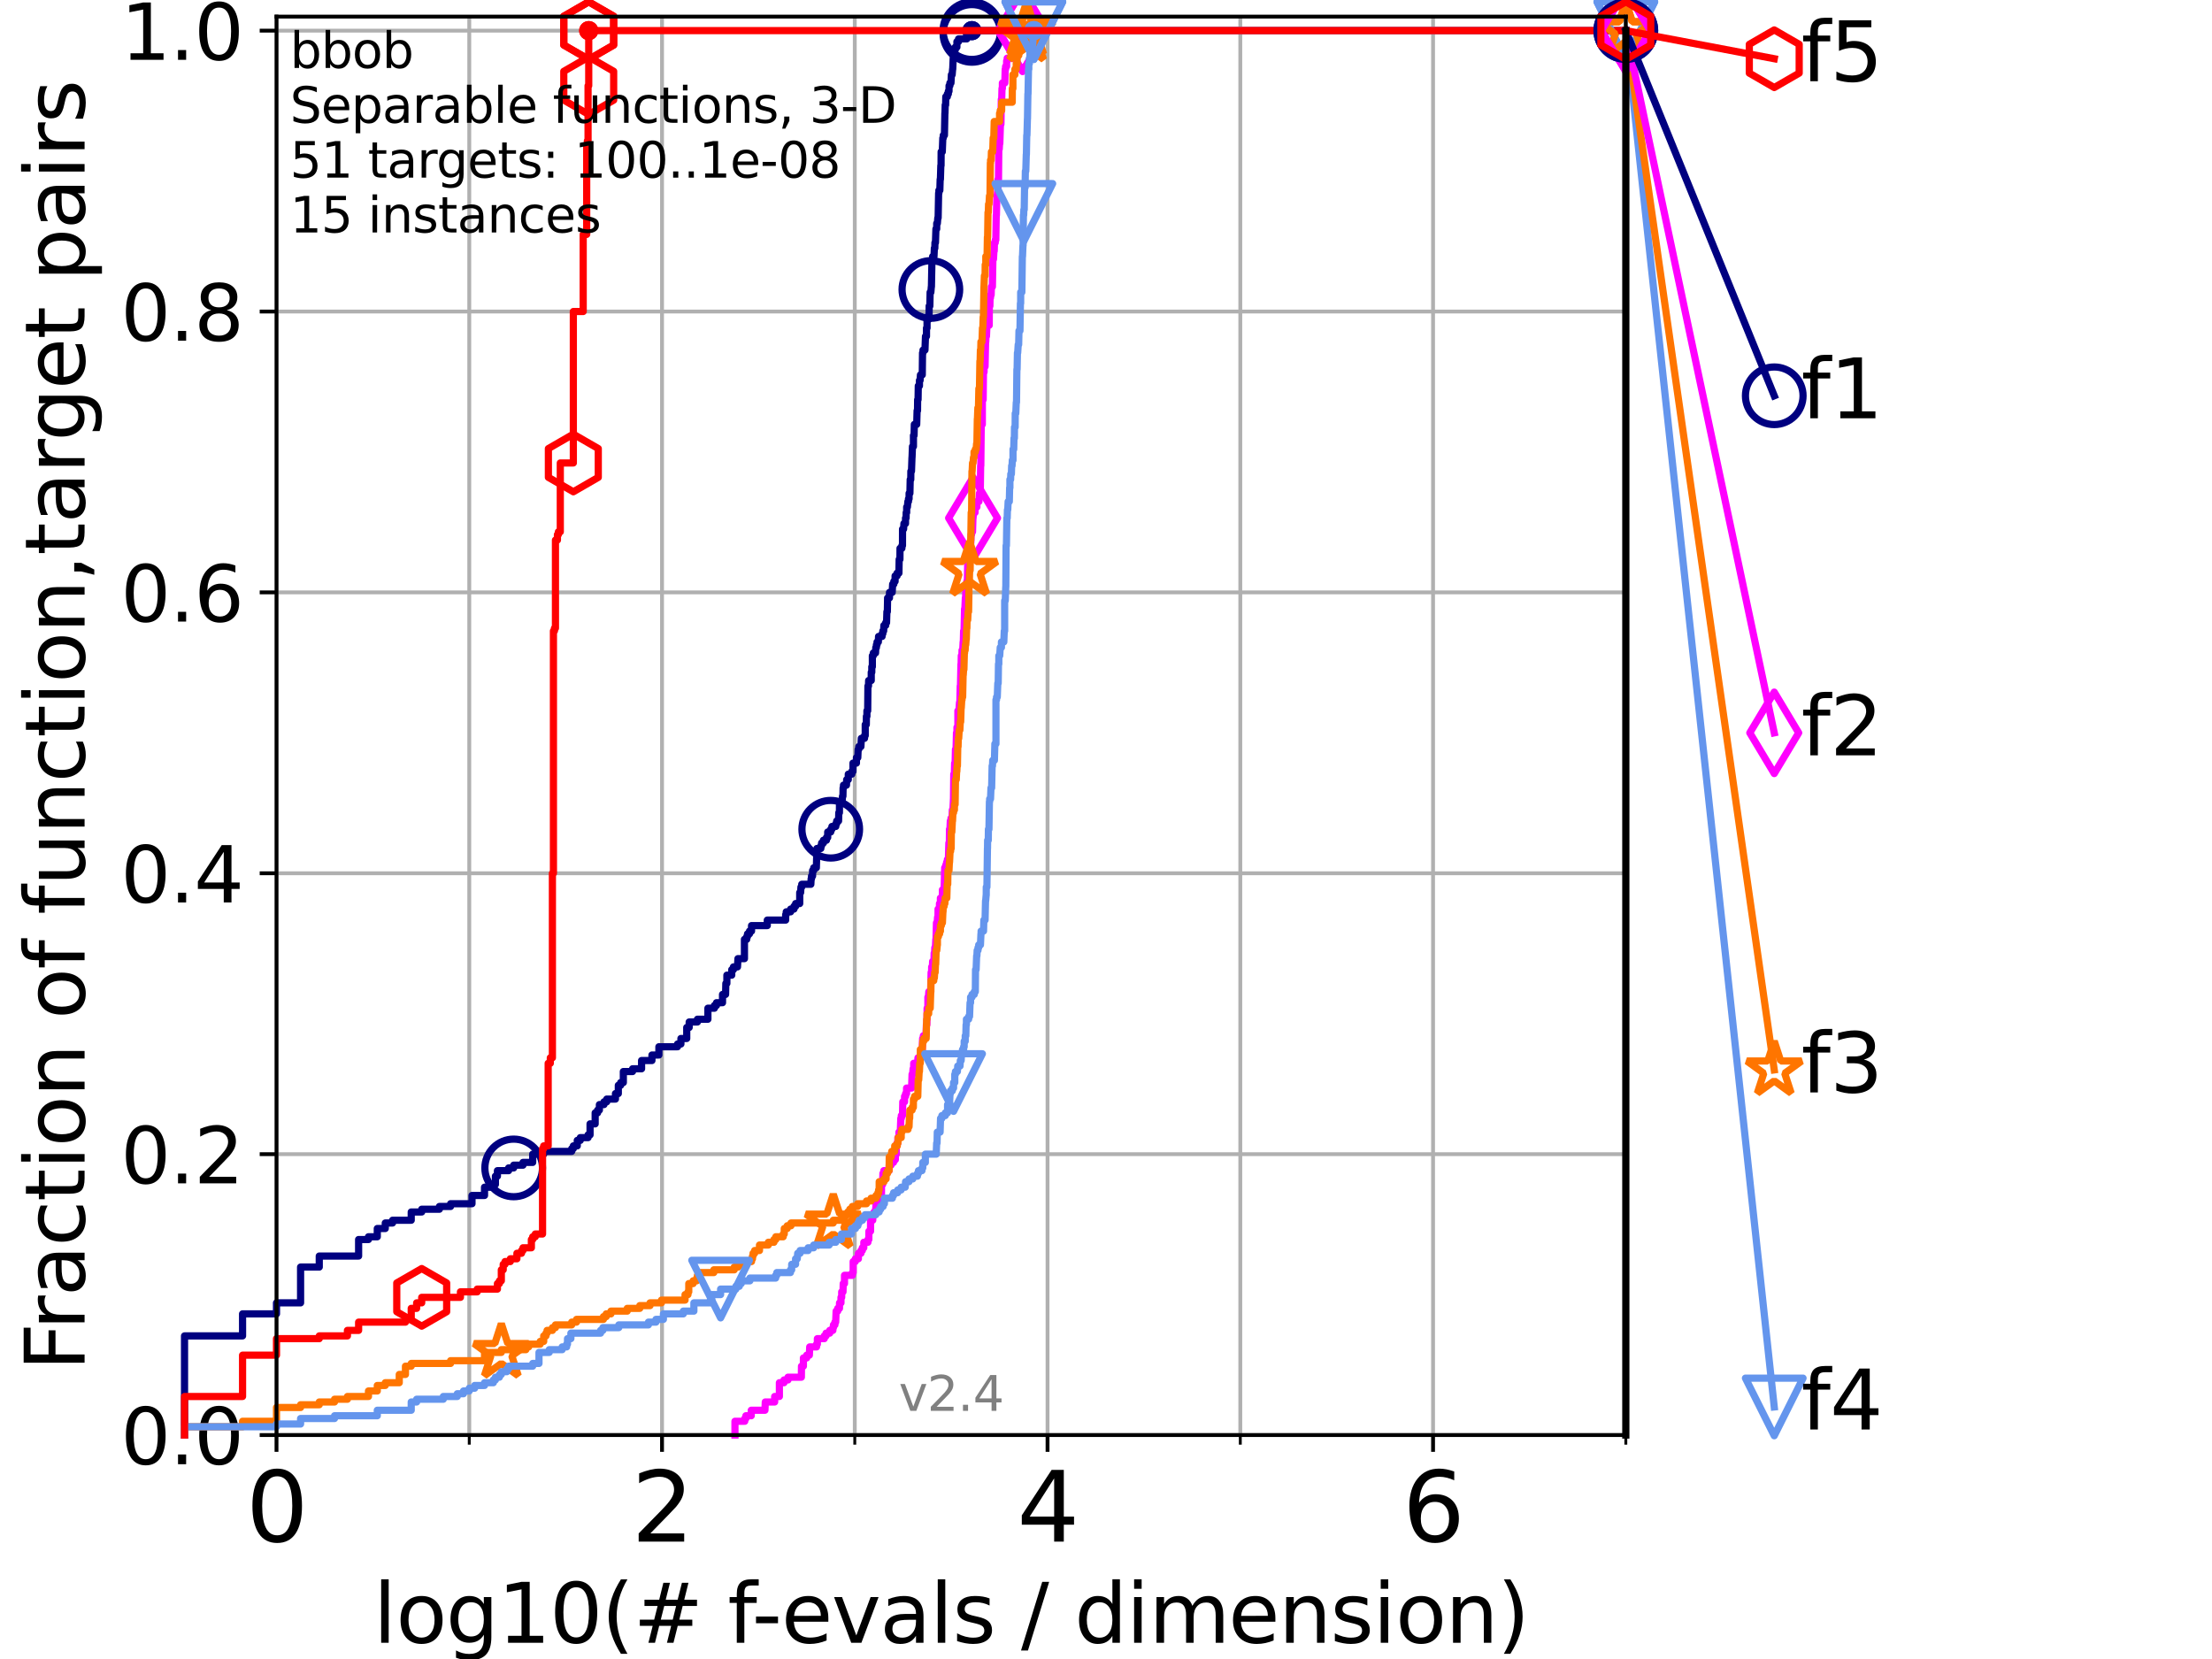 <?xml version="1.0" encoding="utf-8" standalone="no"?>
<!DOCTYPE svg PUBLIC "-//W3C//DTD SVG 1.1//EN"
  "http://www.w3.org/Graphics/SVG/1.1/DTD/svg11.dtd">
<svg height="345.6pt" version="1.1" viewBox="0 0 460.8 345.6" width="460.8pt" xmlns="http://www.w3.org/2000/svg" xmlns:xlink="http://www.w3.org/1999/xlink">
 <defs>
  <style type="text/css">*{stroke-linecap:butt;stroke-linejoin:round;}</style>
 </defs>
 <g id="figure_1">
  <g id="patch_1">
   <path d="M 0 345.6 
L 460.8 345.6 
L 460.8 0 
L 0 0 
z
" style="fill:#ffffff;"/>
  </g>
  <g id="axes_1">
   <g id="patch_2">
    <path d="M 57.6 298.944 
L 338.688 298.944 
L 338.688 3.456 
L 57.6 3.456 
z
" style="fill:#ffffff;"/>
   </g>
   <g id="matplotlib.axis_1">
    <g id="xtick_1">
     <g id="line2d_1">
      <path clip-path="url(#p5fa5c61d53)" d="M 57.6 298.944 
L 57.6 3.456 
" style="fill:none;stroke:#b0b0b0;stroke-linecap:square;stroke-width:0.8;"/>
     </g>
     <g id="line2d_2">
      <defs>
       <path d="M 0 0 
L 0 3.5 
" id="m122a876b3f" style="stroke:#000000;stroke-width:0.8;"/>
      </defs>
      <g>
       <use style="stroke:#000000;stroke-width:0.8;" x="57.6" xlink:href="#m122a876b3f" y="298.944"/>
      </g>
     </g>
     <g id="text_1">
      <!-- 0 -->
      <g transform="translate(51.237 321.141)scale(0.2 -0.2)">
       <defs>
        <path d="M 2034 4250 
Q 1547 4250 1301 3770 
Q 1056 3291 1056 2328 
Q 1056 1369 1301 889 
Q 1547 409 2034 409 
Q 2525 409 2770 889 
Q 3016 1369 3016 2328 
Q 3016 3291 2770 3770 
Q 2525 4250 2034 4250 
z
M 2034 4750 
Q 2819 4750 3233 4129 
Q 3647 3509 3647 2328 
Q 3647 1150 3233 529 
Q 2819 -91 2034 -91 
Q 1250 -91 836 529 
Q 422 1150 422 2328 
Q 422 3509 836 4129 
Q 1250 4750 2034 4750 
z
" id="DejaVuSans-30" transform="scale(0.016)"/>
       </defs>
       <use xlink:href="#DejaVuSans-30"/>
      </g>
     </g>
    </g>
    <g id="xtick_2">
     <g id="line2d_3">
      <path clip-path="url(#p5fa5c61d53)" d="M 137.911 298.944 
L 137.911 3.456 
" style="fill:none;stroke:#b0b0b0;stroke-linecap:square;stroke-width:0.8;"/>
     </g>
     <g id="line2d_4">
      <g>
       <use style="stroke:#000000;stroke-width:0.8;" x="137.911" xlink:href="#m122a876b3f" y="298.944"/>
      </g>
     </g>
     <g id="text_2">
      <!-- 2 -->
      <g transform="translate(131.548 321.141)scale(0.2 -0.2)">
       <defs>
        <path d="M 1228 531 
L 3431 531 
L 3431 0 
L 469 0 
L 469 531 
Q 828 903 1448 1529 
Q 2069 2156 2228 2338 
Q 2531 2678 2651 2914 
Q 2772 3150 2772 3378 
Q 2772 3750 2511 3984 
Q 2250 4219 1831 4219 
Q 1534 4219 1204 4116 
Q 875 4013 500 3803 
L 500 4441 
Q 881 4594 1212 4672 
Q 1544 4750 1819 4750 
Q 2544 4750 2975 4387 
Q 3406 4025 3406 3419 
Q 3406 3131 3298 2873 
Q 3191 2616 2906 2266 
Q 2828 2175 2409 1742 
Q 1991 1309 1228 531 
z
" id="DejaVuSans-32" transform="scale(0.016)"/>
       </defs>
       <use xlink:href="#DejaVuSans-32"/>
      </g>
     </g>
    </g>
    <g id="xtick_3">
     <g id="line2d_5">
      <path clip-path="url(#p5fa5c61d53)" d="M 218.222 298.944 
L 218.222 3.456 
" style="fill:none;stroke:#b0b0b0;stroke-linecap:square;stroke-width:0.8;"/>
     </g>
     <g id="line2d_6">
      <g>
       <use style="stroke:#000000;stroke-width:0.8;" x="218.222" xlink:href="#m122a876b3f" y="298.944"/>
      </g>
     </g>
     <g id="text_3">
      <!-- 4 -->
      <g transform="translate(211.859 321.141)scale(0.2 -0.2)">
       <defs>
        <path d="M 2419 4116 
L 825 1625 
L 2419 1625 
L 2419 4116 
z
M 2253 4666 
L 3047 4666 
L 3047 1625 
L 3713 1625 
L 3713 1100 
L 3047 1100 
L 3047 0 
L 2419 0 
L 2419 1100 
L 313 1100 
L 313 1709 
L 2253 4666 
z
" id="DejaVuSans-34" transform="scale(0.016)"/>
       </defs>
       <use xlink:href="#DejaVuSans-34"/>
      </g>
     </g>
    </g>
    <g id="xtick_4">
     <g id="line2d_7">
      <path clip-path="url(#p5fa5c61d53)" d="M 298.533 298.944 
L 298.533 3.456 
" style="fill:none;stroke:#b0b0b0;stroke-linecap:square;stroke-width:0.8;"/>
     </g>
     <g id="line2d_8">
      <g>
       <use style="stroke:#000000;stroke-width:0.8;" x="298.533" xlink:href="#m122a876b3f" y="298.944"/>
      </g>
     </g>
     <g id="text_4">
      <!-- 6 -->
      <g transform="translate(292.17 321.141)scale(0.2 -0.2)">
       <defs>
        <path d="M 2113 2584 
Q 1688 2584 1439 2293 
Q 1191 2003 1191 1497 
Q 1191 994 1439 701 
Q 1688 409 2113 409 
Q 2538 409 2786 701 
Q 3034 994 3034 1497 
Q 3034 2003 2786 2293 
Q 2538 2584 2113 2584 
z
M 3366 4563 
L 3366 3988 
Q 3128 4100 2886 4159 
Q 2644 4219 2406 4219 
Q 1781 4219 1451 3797 
Q 1122 3375 1075 2522 
Q 1259 2794 1537 2939 
Q 1816 3084 2150 3084 
Q 2853 3084 3261 2657 
Q 3669 2231 3669 1497 
Q 3669 778 3244 343 
Q 2819 -91 2113 -91 
Q 1303 -91 875 529 
Q 447 1150 447 2328 
Q 447 3434 972 4092 
Q 1497 4750 2381 4750 
Q 2619 4750 2861 4703 
Q 3103 4656 3366 4563 
z
" id="DejaVuSans-36" transform="scale(0.016)"/>
       </defs>
       <use xlink:href="#DejaVuSans-36"/>
      </g>
     </g>
    </g>
    <g id="xtick_5">
     <g id="line2d_9">
      <path clip-path="url(#p5fa5c61d53)" d="M 97.755 298.944 
L 97.755 3.456 
" style="fill:none;stroke:#b0b0b0;stroke-linecap:square;stroke-width:0.8;"/>
     </g>
     <g id="line2d_10">
      <defs>
       <path d="M 0 0 
L 0 2 
" id="m4ea086da58" style="stroke:#000000;stroke-width:0.6;"/>
      </defs>
      <g>
       <use style="stroke:#000000;stroke-width:0.6;" x="97.755" xlink:href="#m4ea086da58" y="298.944"/>
      </g>
     </g>
    </g>
    <g id="xtick_6">
     <g id="line2d_11">
      <path clip-path="url(#p5fa5c61d53)" d="M 178.066 298.944 
L 178.066 3.456 
" style="fill:none;stroke:#b0b0b0;stroke-linecap:square;stroke-width:0.8;"/>
     </g>
     <g id="line2d_12">
      <g>
       <use style="stroke:#000000;stroke-width:0.6;" x="178.066" xlink:href="#m4ea086da58" y="298.944"/>
      </g>
     </g>
    </g>
    <g id="xtick_7">
     <g id="line2d_13">
      <path clip-path="url(#p5fa5c61d53)" d="M 258.377 298.944 
L 258.377 3.456 
" style="fill:none;stroke:#b0b0b0;stroke-linecap:square;stroke-width:0.8;"/>
     </g>
     <g id="line2d_14">
      <g>
       <use style="stroke:#000000;stroke-width:0.6;" x="258.377" xlink:href="#m4ea086da58" y="298.944"/>
      </g>
     </g>
    </g>
    <g id="xtick_8">
     <g id="line2d_15">
      <path clip-path="url(#p5fa5c61d53)" d="M 338.688 298.944 
L 338.688 3.456 
" style="fill:none;stroke:#b0b0b0;stroke-linecap:square;stroke-width:0.8;"/>
     </g>
     <g id="line2d_16">
      <g>
       <use style="stroke:#000000;stroke-width:0.6;" x="338.688" xlink:href="#m4ea086da58" y="298.944"/>
      </g>
     </g>
    </g>
    <g id="text_5">
     <!-- log10(# f-evals / dimension) -->
     <g transform="translate(77.764 342.218)scale(0.17 -0.17)">
      <defs>
       <path d="M 603 4863 
L 1178 4863 
L 1178 0 
L 603 0 
L 603 4863 
z
" id="DejaVuSans-6c" transform="scale(0.016)"/>
       <path d="M 1959 3097 
Q 1497 3097 1228 2736 
Q 959 2375 959 1747 
Q 959 1119 1226 758 
Q 1494 397 1959 397 
Q 2419 397 2687 759 
Q 2956 1122 2956 1747 
Q 2956 2369 2687 2733 
Q 2419 3097 1959 3097 
z
M 1959 3584 
Q 2709 3584 3137 3096 
Q 3566 2609 3566 1747 
Q 3566 888 3137 398 
Q 2709 -91 1959 -91 
Q 1206 -91 779 398 
Q 353 888 353 1747 
Q 353 2609 779 3096 
Q 1206 3584 1959 3584 
z
" id="DejaVuSans-6f" transform="scale(0.016)"/>
       <path d="M 2906 1791 
Q 2906 2416 2648 2759 
Q 2391 3103 1925 3103 
Q 1463 3103 1205 2759 
Q 947 2416 947 1791 
Q 947 1169 1205 825 
Q 1463 481 1925 481 
Q 2391 481 2648 825 
Q 2906 1169 2906 1791 
z
M 3481 434 
Q 3481 -459 3084 -895 
Q 2688 -1331 1869 -1331 
Q 1566 -1331 1297 -1286 
Q 1028 -1241 775 -1147 
L 775 -588 
Q 1028 -725 1275 -790 
Q 1522 -856 1778 -856 
Q 2344 -856 2625 -561 
Q 2906 -266 2906 331 
L 2906 616 
Q 2728 306 2450 153 
Q 2172 0 1784 0 
Q 1141 0 747 490 
Q 353 981 353 1791 
Q 353 2603 747 3093 
Q 1141 3584 1784 3584 
Q 2172 3584 2450 3431 
Q 2728 3278 2906 2969 
L 2906 3500 
L 3481 3500 
L 3481 434 
z
" id="DejaVuSans-67" transform="scale(0.016)"/>
       <path d="M 794 531 
L 1825 531 
L 1825 4091 
L 703 3866 
L 703 4441 
L 1819 4666 
L 2450 4666 
L 2450 531 
L 3481 531 
L 3481 0 
L 794 0 
L 794 531 
z
" id="DejaVuSans-31" transform="scale(0.016)"/>
       <path d="M 1984 4856 
Q 1566 4138 1362 3434 
Q 1159 2731 1159 2009 
Q 1159 1288 1364 580 
Q 1569 -128 1984 -844 
L 1484 -844 
Q 1016 -109 783 600 
Q 550 1309 550 2009 
Q 550 2706 781 3412 
Q 1013 4119 1484 4856 
L 1984 4856 
z
" id="DejaVuSans-28" transform="scale(0.016)"/>
       <path d="M 3272 2816 
L 2363 2816 
L 2100 1772 
L 3016 1772 
L 3272 2816 
z
M 2803 4594 
L 2478 3297 
L 3391 3297 
L 3719 4594 
L 4219 4594 
L 3897 3297 
L 4872 3297 
L 4872 2816 
L 3775 2816 
L 3519 1772 
L 4513 1772 
L 4513 1294 
L 3397 1294 
L 3072 0 
L 2572 0 
L 2894 1294 
L 1978 1294 
L 1656 0 
L 1153 0 
L 1478 1294 
L 494 1294 
L 494 1772 
L 1594 1772 
L 1856 2816 
L 850 2816 
L 850 3297 
L 1978 3297 
L 2297 4594 
L 2803 4594 
z
" id="DejaVuSans-23" transform="scale(0.016)"/>
       <path id="DejaVuSans-20" transform="scale(0.016)"/>
       <path d="M 2375 4863 
L 2375 4384 
L 1825 4384 
Q 1516 4384 1395 4259 
Q 1275 4134 1275 3809 
L 1275 3500 
L 2222 3500 
L 2222 3053 
L 1275 3053 
L 1275 0 
L 697 0 
L 697 3053 
L 147 3053 
L 147 3500 
L 697 3500 
L 697 3744 
Q 697 4328 969 4595 
Q 1241 4863 1831 4863 
L 2375 4863 
z
" id="DejaVuSans-66" transform="scale(0.016)"/>
       <path d="M 313 2009 
L 1997 2009 
L 1997 1497 
L 313 1497 
L 313 2009 
z
" id="DejaVuSans-2d" transform="scale(0.016)"/>
       <path d="M 3597 1894 
L 3597 1613 
L 953 1613 
Q 991 1019 1311 708 
Q 1631 397 2203 397 
Q 2534 397 2845 478 
Q 3156 559 3463 722 
L 3463 178 
Q 3153 47 2828 -22 
Q 2503 -91 2169 -91 
Q 1331 -91 842 396 
Q 353 884 353 1716 
Q 353 2575 817 3079 
Q 1281 3584 2069 3584 
Q 2775 3584 3186 3129 
Q 3597 2675 3597 1894 
z
M 3022 2063 
Q 3016 2534 2758 2815 
Q 2500 3097 2075 3097 
Q 1594 3097 1305 2825 
Q 1016 2553 972 2059 
L 3022 2063 
z
" id="DejaVuSans-65" transform="scale(0.016)"/>
       <path d="M 191 3500 
L 800 3500 
L 1894 563 
L 2988 3500 
L 3597 3500 
L 2284 0 
L 1503 0 
L 191 3500 
z
" id="DejaVuSans-76" transform="scale(0.016)"/>
       <path d="M 2194 1759 
Q 1497 1759 1228 1600 
Q 959 1441 959 1056 
Q 959 750 1161 570 
Q 1363 391 1709 391 
Q 2188 391 2477 730 
Q 2766 1069 2766 1631 
L 2766 1759 
L 2194 1759 
z
M 3341 1997 
L 3341 0 
L 2766 0 
L 2766 531 
Q 2569 213 2275 61 
Q 1981 -91 1556 -91 
Q 1019 -91 701 211 
Q 384 513 384 1019 
Q 384 1609 779 1909 
Q 1175 2209 1959 2209 
L 2766 2209 
L 2766 2266 
Q 2766 2663 2505 2880 
Q 2244 3097 1772 3097 
Q 1472 3097 1187 3025 
Q 903 2953 641 2809 
L 641 3341 
Q 956 3463 1253 3523 
Q 1550 3584 1831 3584 
Q 2591 3584 2966 3190 
Q 3341 2797 3341 1997 
z
" id="DejaVuSans-61" transform="scale(0.016)"/>
       <path d="M 2834 3397 
L 2834 2853 
Q 2591 2978 2328 3040 
Q 2066 3103 1784 3103 
Q 1356 3103 1142 2972 
Q 928 2841 928 2578 
Q 928 2378 1081 2264 
Q 1234 2150 1697 2047 
L 1894 2003 
Q 2506 1872 2764 1633 
Q 3022 1394 3022 966 
Q 3022 478 2636 193 
Q 2250 -91 1575 -91 
Q 1294 -91 989 -36 
Q 684 19 347 128 
L 347 722 
Q 666 556 975 473 
Q 1284 391 1588 391 
Q 1994 391 2212 530 
Q 2431 669 2431 922 
Q 2431 1156 2273 1281 
Q 2116 1406 1581 1522 
L 1381 1569 
Q 847 1681 609 1914 
Q 372 2147 372 2553 
Q 372 3047 722 3315 
Q 1072 3584 1716 3584 
Q 2034 3584 2315 3537 
Q 2597 3491 2834 3397 
z
" id="DejaVuSans-73" transform="scale(0.016)"/>
       <path d="M 1625 4666 
L 2156 4666 
L 531 -594 
L 0 -594 
L 1625 4666 
z
" id="DejaVuSans-2f" transform="scale(0.016)"/>
       <path d="M 2906 2969 
L 2906 4863 
L 3481 4863 
L 3481 0 
L 2906 0 
L 2906 525 
Q 2725 213 2448 61 
Q 2172 -91 1784 -91 
Q 1150 -91 751 415 
Q 353 922 353 1747 
Q 353 2572 751 3078 
Q 1150 3584 1784 3584 
Q 2172 3584 2448 3432 
Q 2725 3281 2906 2969 
z
M 947 1747 
Q 947 1113 1208 752 
Q 1469 391 1925 391 
Q 2381 391 2643 752 
Q 2906 1113 2906 1747 
Q 2906 2381 2643 2742 
Q 2381 3103 1925 3103 
Q 1469 3103 1208 2742 
Q 947 2381 947 1747 
z
" id="DejaVuSans-64" transform="scale(0.016)"/>
       <path d="M 603 3500 
L 1178 3500 
L 1178 0 
L 603 0 
L 603 3500 
z
M 603 4863 
L 1178 4863 
L 1178 4134 
L 603 4134 
L 603 4863 
z
" id="DejaVuSans-69" transform="scale(0.016)"/>
       <path d="M 3328 2828 
Q 3544 3216 3844 3400 
Q 4144 3584 4550 3584 
Q 5097 3584 5394 3201 
Q 5691 2819 5691 2113 
L 5691 0 
L 5113 0 
L 5113 2094 
Q 5113 2597 4934 2840 
Q 4756 3084 4391 3084 
Q 3944 3084 3684 2787 
Q 3425 2491 3425 1978 
L 3425 0 
L 2847 0 
L 2847 2094 
Q 2847 2600 2669 2842 
Q 2491 3084 2119 3084 
Q 1678 3084 1418 2786 
Q 1159 2488 1159 1978 
L 1159 0 
L 581 0 
L 581 3500 
L 1159 3500 
L 1159 2956 
Q 1356 3278 1631 3431 
Q 1906 3584 2284 3584 
Q 2666 3584 2933 3390 
Q 3200 3197 3328 2828 
z
" id="DejaVuSans-6d" transform="scale(0.016)"/>
       <path d="M 3513 2113 
L 3513 0 
L 2938 0 
L 2938 2094 
Q 2938 2591 2744 2837 
Q 2550 3084 2163 3084 
Q 1697 3084 1428 2787 
Q 1159 2491 1159 1978 
L 1159 0 
L 581 0 
L 581 3500 
L 1159 3500 
L 1159 2956 
Q 1366 3272 1645 3428 
Q 1925 3584 2291 3584 
Q 2894 3584 3203 3211 
Q 3513 2838 3513 2113 
z
" id="DejaVuSans-6e" transform="scale(0.016)"/>
       <path d="M 513 4856 
L 1013 4856 
Q 1481 4119 1714 3412 
Q 1947 2706 1947 2009 
Q 1947 1309 1714 600 
Q 1481 -109 1013 -844 
L 513 -844 
Q 928 -128 1133 580 
Q 1338 1288 1338 2009 
Q 1338 2731 1133 3434 
Q 928 4138 513 4856 
z
" id="DejaVuSans-29" transform="scale(0.016)"/>
      </defs>
      <use xlink:href="#DejaVuSans-6c"/>
      <use x="27.783" xlink:href="#DejaVuSans-6f"/>
      <use x="88.965" xlink:href="#DejaVuSans-67"/>
      <use x="152.441" xlink:href="#DejaVuSans-31"/>
      <use x="216.064" xlink:href="#DejaVuSans-30"/>
      <use x="279.688" xlink:href="#DejaVuSans-28"/>
      <use x="318.701" xlink:href="#DejaVuSans-23"/>
      <use x="402.49" xlink:href="#DejaVuSans-20"/>
      <use x="434.277" xlink:href="#DejaVuSans-66"/>
      <use x="463.982" xlink:href="#DejaVuSans-2d"/>
      <use x="500.066" xlink:href="#DejaVuSans-65"/>
      <use x="561.59" xlink:href="#DejaVuSans-76"/>
      <use x="620.77" xlink:href="#DejaVuSans-61"/>
      <use x="682.049" xlink:href="#DejaVuSans-6c"/>
      <use x="709.832" xlink:href="#DejaVuSans-73"/>
      <use x="761.932" xlink:href="#DejaVuSans-20"/>
      <use x="793.719" xlink:href="#DejaVuSans-2f"/>
      <use x="827.41" xlink:href="#DejaVuSans-20"/>
      <use x="859.197" xlink:href="#DejaVuSans-64"/>
      <use x="922.674" xlink:href="#DejaVuSans-69"/>
      <use x="950.457" xlink:href="#DejaVuSans-6d"/>
      <use x="1047.869" xlink:href="#DejaVuSans-65"/>
      <use x="1109.393" xlink:href="#DejaVuSans-6e"/>
      <use x="1172.771" xlink:href="#DejaVuSans-73"/>
      <use x="1224.871" xlink:href="#DejaVuSans-69"/>
      <use x="1252.654" xlink:href="#DejaVuSans-6f"/>
      <use x="1313.836" xlink:href="#DejaVuSans-6e"/>
      <use x="1377.215" xlink:href="#DejaVuSans-29"/>
     </g>
    </g>
   </g>
   <g id="matplotlib.axis_2">
    <g id="ytick_1">
     <g id="line2d_17">
      <path clip-path="url(#p5fa5c61d53)" d="M 57.6 298.944 
L 338.688 298.944 
" style="fill:none;stroke:#b0b0b0;stroke-linecap:square;stroke-width:0.8;"/>
     </g>
     <g id="line2d_18">
      <defs>
       <path d="M 0 0 
L -3.5 0 
" id="m68c1df61c9" style="stroke:#000000;stroke-width:0.8;"/>
      </defs>
      <g>
       <use style="stroke:#000000;stroke-width:0.8;" x="57.6" xlink:href="#m68c1df61c9" y="298.944"/>
      </g>
     </g>
     <g id="text_6">
      <!-- 0.0 -->
      <g transform="translate(25.155 305.023)scale(0.16 -0.16)">
       <defs>
        <path d="M 684 794 
L 1344 794 
L 1344 0 
L 684 0 
L 684 794 
z
" id="DejaVuSans-2e" transform="scale(0.016)"/>
       </defs>
       <use xlink:href="#DejaVuSans-30"/>
       <use x="63.623" xlink:href="#DejaVuSans-2e"/>
       <use x="95.41" xlink:href="#DejaVuSans-30"/>
      </g>
     </g>
    </g>
    <g id="ytick_2">
     <g id="line2d_19">
      <path clip-path="url(#p5fa5c61d53)" d="M 57.6 240.432 
L 338.688 240.432 
" style="fill:none;stroke:#b0b0b0;stroke-linecap:square;stroke-width:0.8;"/>
     </g>
     <g id="line2d_20">
      <g>
       <use style="stroke:#000000;stroke-width:0.8;" x="57.6" xlink:href="#m68c1df61c9" y="240.432"/>
      </g>
     </g>
     <g id="text_7">
      <!-- 0.2 -->
      <g transform="translate(25.155 246.51)scale(0.16 -0.16)">
       <use xlink:href="#DejaVuSans-30"/>
       <use x="63.623" xlink:href="#DejaVuSans-2e"/>
       <use x="95.41" xlink:href="#DejaVuSans-32"/>
      </g>
     </g>
    </g>
    <g id="ytick_3">
     <g id="line2d_21">
      <path clip-path="url(#p5fa5c61d53)" d="M 57.6 181.919 
L 338.688 181.919 
" style="fill:none;stroke:#b0b0b0;stroke-linecap:square;stroke-width:0.8;"/>
     </g>
     <g id="line2d_22">
      <g>
       <use style="stroke:#000000;stroke-width:0.8;" x="57.6" xlink:href="#m68c1df61c9" y="181.919"/>
      </g>
     </g>
     <g id="text_8">
      <!-- 0.4 -->
      <g transform="translate(25.155 187.998)scale(0.16 -0.16)">
       <use xlink:href="#DejaVuSans-30"/>
       <use x="63.623" xlink:href="#DejaVuSans-2e"/>
       <use x="95.41" xlink:href="#DejaVuSans-34"/>
      </g>
     </g>
    </g>
    <g id="ytick_4">
     <g id="line2d_23">
      <path clip-path="url(#p5fa5c61d53)" d="M 57.6 123.407 
L 338.688 123.407 
" style="fill:none;stroke:#b0b0b0;stroke-linecap:square;stroke-width:0.8;"/>
     </g>
     <g id="line2d_24">
      <g>
       <use style="stroke:#000000;stroke-width:0.8;" x="57.6" xlink:href="#m68c1df61c9" y="123.407"/>
      </g>
     </g>
     <g id="text_9">
      <!-- 0.6 -->
      <g transform="translate(25.155 129.485)scale(0.16 -0.16)">
       <use xlink:href="#DejaVuSans-30"/>
       <use x="63.623" xlink:href="#DejaVuSans-2e"/>
       <use x="95.41" xlink:href="#DejaVuSans-36"/>
      </g>
     </g>
    </g>
    <g id="ytick_5">
     <g id="line2d_25">
      <path clip-path="url(#p5fa5c61d53)" d="M 57.6 64.894 
L 338.688 64.894 
" style="fill:none;stroke:#b0b0b0;stroke-linecap:square;stroke-width:0.8;"/>
     </g>
     <g id="line2d_26">
      <g>
       <use style="stroke:#000000;stroke-width:0.8;" x="57.6" xlink:href="#m68c1df61c9" y="64.894"/>
      </g>
     </g>
     <g id="text_10">
      <!-- 0.8 -->
      <g transform="translate(25.155 70.973)scale(0.16 -0.16)">
       <defs>
        <path d="M 2034 2216 
Q 1584 2216 1326 1975 
Q 1069 1734 1069 1313 
Q 1069 891 1326 650 
Q 1584 409 2034 409 
Q 2484 409 2743 651 
Q 3003 894 3003 1313 
Q 3003 1734 2745 1975 
Q 2488 2216 2034 2216 
z
M 1403 2484 
Q 997 2584 770 2862 
Q 544 3141 544 3541 
Q 544 4100 942 4425 
Q 1341 4750 2034 4750 
Q 2731 4750 3128 4425 
Q 3525 4100 3525 3541 
Q 3525 3141 3298 2862 
Q 3072 2584 2669 2484 
Q 3125 2378 3379 2068 
Q 3634 1759 3634 1313 
Q 3634 634 3220 271 
Q 2806 -91 2034 -91 
Q 1263 -91 848 271 
Q 434 634 434 1313 
Q 434 1759 690 2068 
Q 947 2378 1403 2484 
z
M 1172 3481 
Q 1172 3119 1398 2916 
Q 1625 2713 2034 2713 
Q 2441 2713 2670 2916 
Q 2900 3119 2900 3481 
Q 2900 3844 2670 4047 
Q 2441 4250 2034 4250 
Q 1625 4250 1398 4047 
Q 1172 3844 1172 3481 
z
" id="DejaVuSans-38" transform="scale(0.016)"/>
       </defs>
       <use xlink:href="#DejaVuSans-30"/>
       <use x="63.623" xlink:href="#DejaVuSans-2e"/>
       <use x="95.41" xlink:href="#DejaVuSans-38"/>
      </g>
     </g>
    </g>
    <g id="ytick_6">
     <g id="line2d_27">
      <path clip-path="url(#p5fa5c61d53)" d="M 57.6 6.382 
L 338.688 6.382 
" style="fill:none;stroke:#b0b0b0;stroke-linecap:square;stroke-width:0.8;"/>
     </g>
     <g id="line2d_28">
      <g>
       <use style="stroke:#000000;stroke-width:0.8;" x="57.6" xlink:href="#m68c1df61c9" y="6.382"/>
      </g>
     </g>
     <g id="text_11">
      <!-- 1.0 -->
      <g transform="translate(25.155 12.46)scale(0.16 -0.16)">
       <use xlink:href="#DejaVuSans-31"/>
       <use x="63.623" xlink:href="#DejaVuSans-2e"/>
       <use x="95.41" xlink:href="#DejaVuSans-30"/>
      </g>
     </g>
    </g>
    <g id="text_12">
     <!-- Fraction of function,target pairs -->
     <g transform="translate(17.62 285.585)rotate(-90)scale(0.17 -0.17)">
      <defs>
       <path d="M 628 4666 
L 3309 4666 
L 3309 4134 
L 1259 4134 
L 1259 2759 
L 3109 2759 
L 3109 2228 
L 1259 2228 
L 1259 0 
L 628 0 
L 628 4666 
z
" id="DejaVuSans-46" transform="scale(0.016)"/>
       <path d="M 2631 2963 
Q 2534 3019 2420 3045 
Q 2306 3072 2169 3072 
Q 1681 3072 1420 2755 
Q 1159 2438 1159 1844 
L 1159 0 
L 581 0 
L 581 3500 
L 1159 3500 
L 1159 2956 
Q 1341 3275 1631 3429 
Q 1922 3584 2338 3584 
Q 2397 3584 2469 3576 
Q 2541 3569 2628 3553 
L 2631 2963 
z
" id="DejaVuSans-72" transform="scale(0.016)"/>
       <path d="M 3122 3366 
L 3122 2828 
Q 2878 2963 2633 3030 
Q 2388 3097 2138 3097 
Q 1578 3097 1268 2742 
Q 959 2388 959 1747 
Q 959 1106 1268 751 
Q 1578 397 2138 397 
Q 2388 397 2633 464 
Q 2878 531 3122 666 
L 3122 134 
Q 2881 22 2623 -34 
Q 2366 -91 2075 -91 
Q 1284 -91 818 406 
Q 353 903 353 1747 
Q 353 2603 823 3093 
Q 1294 3584 2113 3584 
Q 2378 3584 2631 3529 
Q 2884 3475 3122 3366 
z
" id="DejaVuSans-63" transform="scale(0.016)"/>
       <path d="M 1172 4494 
L 1172 3500 
L 2356 3500 
L 2356 3053 
L 1172 3053 
L 1172 1153 
Q 1172 725 1289 603 
Q 1406 481 1766 481 
L 2356 481 
L 2356 0 
L 1766 0 
Q 1100 0 847 248 
Q 594 497 594 1153 
L 594 3053 
L 172 3053 
L 172 3500 
L 594 3500 
L 594 4494 
L 1172 4494 
z
" id="DejaVuSans-74" transform="scale(0.016)"/>
       <path d="M 544 1381 
L 544 3500 
L 1119 3500 
L 1119 1403 
Q 1119 906 1312 657 
Q 1506 409 1894 409 
Q 2359 409 2629 706 
Q 2900 1003 2900 1516 
L 2900 3500 
L 3475 3500 
L 3475 0 
L 2900 0 
L 2900 538 
Q 2691 219 2414 64 
Q 2138 -91 1772 -91 
Q 1169 -91 856 284 
Q 544 659 544 1381 
z
M 1991 3584 
L 1991 3584 
z
" id="DejaVuSans-75" transform="scale(0.016)"/>
       <path d="M 750 794 
L 1409 794 
L 1409 256 
L 897 -744 
L 494 -744 
L 750 256 
L 750 794 
z
" id="DejaVuSans-2c" transform="scale(0.016)"/>
       <path d="M 1159 525 
L 1159 -1331 
L 581 -1331 
L 581 3500 
L 1159 3500 
L 1159 2969 
Q 1341 3281 1617 3432 
Q 1894 3584 2278 3584 
Q 2916 3584 3314 3078 
Q 3713 2572 3713 1747 
Q 3713 922 3314 415 
Q 2916 -91 2278 -91 
Q 1894 -91 1617 61 
Q 1341 213 1159 525 
z
M 3116 1747 
Q 3116 2381 2855 2742 
Q 2594 3103 2138 3103 
Q 1681 3103 1420 2742 
Q 1159 2381 1159 1747 
Q 1159 1113 1420 752 
Q 1681 391 2138 391 
Q 2594 391 2855 752 
Q 3116 1113 3116 1747 
z
" id="DejaVuSans-70" transform="scale(0.016)"/>
      </defs>
      <use xlink:href="#DejaVuSans-46"/>
      <use x="50.27" xlink:href="#DejaVuSans-72"/>
      <use x="91.383" xlink:href="#DejaVuSans-61"/>
      <use x="152.662" xlink:href="#DejaVuSans-63"/>
      <use x="207.643" xlink:href="#DejaVuSans-74"/>
      <use x="246.852" xlink:href="#DejaVuSans-69"/>
      <use x="274.635" xlink:href="#DejaVuSans-6f"/>
      <use x="335.816" xlink:href="#DejaVuSans-6e"/>
      <use x="399.195" xlink:href="#DejaVuSans-20"/>
      <use x="430.982" xlink:href="#DejaVuSans-6f"/>
      <use x="492.164" xlink:href="#DejaVuSans-66"/>
      <use x="527.369" xlink:href="#DejaVuSans-20"/>
      <use x="559.156" xlink:href="#DejaVuSans-66"/>
      <use x="594.361" xlink:href="#DejaVuSans-75"/>
      <use x="657.74" xlink:href="#DejaVuSans-6e"/>
      <use x="721.119" xlink:href="#DejaVuSans-63"/>
      <use x="776.1" xlink:href="#DejaVuSans-74"/>
      <use x="815.309" xlink:href="#DejaVuSans-69"/>
      <use x="843.092" xlink:href="#DejaVuSans-6f"/>
      <use x="904.273" xlink:href="#DejaVuSans-6e"/>
      <use x="967.652" xlink:href="#DejaVuSans-2c"/>
      <use x="999.439" xlink:href="#DejaVuSans-74"/>
      <use x="1038.648" xlink:href="#DejaVuSans-61"/>
      <use x="1099.928" xlink:href="#DejaVuSans-72"/>
      <use x="1139.291" xlink:href="#DejaVuSans-67"/>
      <use x="1202.768" xlink:href="#DejaVuSans-65"/>
      <use x="1264.291" xlink:href="#DejaVuSans-74"/>
      <use x="1303.5" xlink:href="#DejaVuSans-20"/>
      <use x="1335.287" xlink:href="#DejaVuSans-70"/>
      <use x="1398.764" xlink:href="#DejaVuSans-61"/>
      <use x="1460.043" xlink:href="#DejaVuSans-69"/>
      <use x="1487.826" xlink:href="#DejaVuSans-72"/>
      <use x="1528.939" xlink:href="#DejaVuSans-73"/>
     </g>
    </g>
   </g>
   <g id="line2d_29">
    <defs>
     <path d="M 0 1.5 
C 0.398 1.5 0.779 1.342 1.061 1.061 
C 1.342 0.779 1.5 0.398 1.5 0 
C 1.5 -0.398 1.342 -0.779 1.061 -1.061 
C 0.779 -1.342 0.398 -1.5 0 -1.5 
C -0.398 -1.5 -0.779 -1.342 -1.061 -1.061 
C -1.342 -0.779 -1.5 -0.398 -1.5 0 
C -1.5 0.398 -1.342 0.779 -1.061 1.061 
C -0.779 1.342 -0.398 1.5 0 1.5 
z
" id="m11c689b2f2" style="stroke:#000080;"/>
    </defs>
    <g>
     <use style="fill:#000080;stroke:#000080;" x="202.463" xlink:href="#m11c689b2f2" y="6.382"/>
     <use style="fill:#000080;stroke:#000080;" x="202.463" xlink:href="#m11c689b2f2" y="6.382"/>
    </g>
   </g>
   <g id="line2d_30">
    <path d="M 38.441 298.944 
L 38.441 278.293 
L 50.529 278.293 
L 50.529 273.703 
L 57.6 273.703 
L 57.6 271.409 
L 62.617 271.409 
L 62.617 263.951 
L 66.508 263.951 
L 66.508 261.657 
L 74.705 261.657 
L 74.705 258.215 
L 76.759 258.215 
L 76.759 257.641 
L 78.596 257.641 
L 78.596 255.92 
L 80.259 255.92 
L 80.259 254.773 
L 81.776 254.773 
L 81.776 254.199 
L 85.667 254.199 
L 85.667 252.478 
L 87.85 252.478 
L 87.85 251.905 
L 91.535 251.905 
L 91.535 251.331 
L 93.864 251.331 
L 93.864 250.757 
L 98.327 250.757 
L 98.327 249.036 
L 100.935 249.036 
L 100.935 247.315 
L 102.331 247.315 
L 102.331 246.742 
L 103.203 246.742 
L 103.203 245.021 
L 103.623 245.021 
L 103.623 243.873 
L 105.952 243.873 
L 105.952 243.3 
L 107.009 243.3 
L 107.009 242.726 
L 108.949 242.726 
L 108.949 242.152 
L 110.969 242.152 
L 110.969 240.432 
L 113.264 240.432 
L 113.264 239.858 
L 119.097 239.858 
L 119.097 239.284 
L 119.436 239.284 
L 119.436 238.711 
L 120.255 238.711 
L 120.255 237.563 
L 120.883 237.563 
L 120.883 236.99 
L 122.503 236.99 
L 122.503 236.416 
L 122.92 236.416 
L 122.92 234.121 
L 123.985 234.121 
L 123.985 231.827 
L 124.495 231.827 
L 124.495 231.253 
L 124.867 231.253 
L 124.867 230.106 
L 125.823 230.106 
L 125.823 229.532 
L 126.395 229.532 
L 126.395 228.958 
L 128.21 228.958 
L 128.21 227.811 
L 128.808 227.811 
L 128.808 226.09 
L 129.291 226.09 
L 129.291 225.517 
L 129.853 225.517 
L 129.853 223.222 
L 131.774 223.222 
L 131.774 222.648 
L 133.652 222.648 
L 133.652 220.927 
L 135.813 220.927 
L 135.813 219.78 
L 137.259 219.78 
L 137.259 218.059 
L 141.139 218.059 
L 141.139 217.485 
L 141.849 217.485 
L 141.849 216.338 
L 143.058 216.338 
L 143.058 214.044 
L 143.57 214.044 
L 143.57 212.896 
L 145.289 212.896 
L 145.289 212.323 
L 147.47 212.323 
L 147.47 210.028 
L 148.827 210.028 
L 148.827 209.454 
L 149.257 209.454 
L 149.257 208.881 
L 150.514 208.881 
L 150.514 207.16 
L 151.152 207.16 
L 151.206 204.865 
L 151.422 204.865 
L 151.422 203.144 
L 152.436 203.144 
L 152.436 201.997 
L 152.786 201.997 
L 152.786 201.423 
L 153.633 201.423 
L 153.727 199.702 
L 155.081 199.702 
L 155.081 195.687 
L 155.552 195.687 
L 155.552 195.113 
L 155.721 195.113 
L 155.721 194.539 
L 156.135 194.539 
L 156.135 193.966 
L 156.559 193.966 
L 156.559 192.818 
L 159.841 192.818 
L 159.841 191.671 
L 163.67 191.671 
L 163.67 190.524 
L 163.789 190.524 
L 163.789 189.95 
L 164.7 189.95 
L 164.7 189.377 
L 165.399 189.377 
L 165.399 188.803 
L 165.744 188.803 
L 165.744 188.229 
L 166.595 188.229 
L 166.595 185.935 
L 166.785 185.935 
L 166.851 184.787 
L 167.016 184.787 
L 167.016 184.214 
L 168.914 184.214 
L 168.973 183.066 
L 169.051 183.066 
L 169.051 182.493 
L 169.274 182.493 
L 169.274 181.345 
L 169.513 181.345 
L 169.513 180.772 
L 170.064 180.772 
L 170.174 176.756 
L 170.995 176.756 
L 170.995 176.183 
L 171.152 176.183 
L 171.152 175.609 
L 171.536 175.609 
L 171.536 175.035 
L 172.167 175.035 
L 172.167 174.462 
L 172.426 174.462 
L 172.426 173.314 
L 173.057 173.314 
L 173.057 172.741 
L 173.303 172.741 
L 173.303 172.167 
L 174.109 172.167 
L 174.109 171.593 
L 174.298 171.593 
L 174.298 171.02 
L 174.69 171.02 
L 174.733 169.299 
L 174.866 169.299 
L 174.887 167.004 
L 175.429 167.004 
L 175.51 165.857 
L 175.598 165.857 
L 175.631 164.136 
L 175.711 164.136 
L 175.711 163.562 
L 176.338 163.562 
L 176.377 162.415 
L 176.713 162.415 
L 176.713 161.268 
L 177.451 161.268 
L 177.451 160.694 
L 177.69 160.694 
L 177.69 158.973 
L 178.412 158.973 
L 178.412 157.826 
L 178.694 157.826 
L 178.767 156.105 
L 178.901 156.105 
L 178.901 155.531 
L 179.344 155.531 
L 179.43 153.81 
L 180.094 153.81 
L 180.094 153.236 
L 180.244 153.236 
L 180.244 150.942 
L 180.468 150.942 
L 180.488 149.221 
L 180.594 149.221 
L 180.594 148.074 
L 180.755 148.074 
L 180.804 142.911 
L 180.923 142.911 
L 180.953 141.763 
L 181.496 141.763 
L 181.496 140.042 
L 181.61 140.042 
L 181.61 138.895 
L 181.728 138.895 
L 181.728 136.601 
L 181.925 136.601 
L 181.925 136.027 
L 182.39 136.027 
L 182.444 134.88 
L 182.575 134.88 
L 182.575 134.306 
L 182.704 134.306 
L 182.704 133.732 
L 182.978 133.732 
L 183.018 132.585 
L 183.755 132.585 
L 183.755 132.011 
L 183.909 132.011 
L 183.909 131.438 
L 184.083 131.438 
L 184.124 130.29 
L 184.502 130.29 
L 184.502 129.717 
L 184.686 129.717 
L 184.757 127.422 
L 184.852 127.422 
L 184.903 124.554 
L 185.295 124.554 
L 185.295 123.407 
L 185.859 123.407 
L 185.955 121.686 
L 186.201 121.686 
L 186.201 121.112 
L 186.465 121.112 
L 186.465 119.965 
L 186.877 119.965 
L 186.877 119.391 
L 187.262 119.391 
L 187.313 116.523 
L 187.473 116.523 
L 187.487 114.228 
L 187.882 114.228 
L 187.882 113.654 
L 188.004 113.654 
L 188.014 110.213 
L 188.236 110.213 
L 188.304 109.065 
L 188.634 109.065 
L 188.634 107.918 
L 188.757 107.918 
L 188.77 106.771 
L 188.876 106.771 
L 188.876 105.623 
L 189.026 105.623 
L 189.125 104.476 
L 189.251 104.476 
L 189.251 103.902 
L 189.379 103.902 
L 189.382 102.755 
L 189.551 102.755 
L 189.611 99.887 
L 189.731 99.887 
L 189.746 98.166 
L 189.879 98.166 
L 189.982 95.298 
L 189.994 95.298 
L 190.084 93.003 
L 190.287 93.003 
L 190.287 90.708 
L 190.417 90.708 
L 190.471 88.414 
L 190.966 88.414 
L 191.047 85.546 
L 191.138 85.546 
L 191.159 83.251 
L 191.25 83.251 
L 191.296 80.383 
L 191.539 80.383 
L 191.539 79.235 
L 191.676 79.235 
L 191.745 78.088 
L 192.125 78.088 
L 192.18 73.499 
L 192.278 73.499 
L 192.278 72.925 
L 192.687 72.925 
L 192.795 70.057 
L 193.004 70.057 
L 193.006 68.336 
L 193.119 68.336 
L 193.119 66.615 
L 193.397 66.615 
L 193.476 65.468 
L 193.55 65.468 
L 193.558 63.747 
L 193.705 63.747 
L 193.762 60.879 
L 193.917 60.879 
L 194.011 59.731 
L 194.032 59.731 
L 194.136 54.568 
L 194.18 54.568 
L 194.288 53.421 
L 194.568 53.421 
L 194.642 51.7 
L 194.741 51.7 
L 194.765 50.553 
L 194.874 50.553 
L 194.97 47.685 
L 195.134 47.685 
L 195.134 46.537 
L 195.269 46.537 
L 195.362 45.39 
L 195.431 45.39 
L 195.532 40.227 
L 195.587 40.227 
L 195.587 39.653 
L 195.786 39.653 
L 195.853 37.359 
L 195.903 37.359 
L 195.991 34.491 
L 196.037 34.491 
L 196.055 31.622 
L 196.294 31.622 
L 196.404 28.754 
L 196.501 28.754 
L 196.501 28.18 
L 196.742 28.18 
L 196.835 23.591 
L 196.857 23.591 
L 196.901 21.87 
L 196.989 21.87 
L 197.023 20.149 
L 197.347 20.149 
L 197.347 19.576 
L 197.555 19.576 
L 197.555 19.002 
L 197.696 19.002 
L 197.705 17.855 
L 197.881 17.855 
L 197.881 17.281 
L 198.102 17.281 
L 198.194 15.56 
L 198.351 15.56 
L 198.445 14.413 
L 198.468 14.413 
L 198.567 12.118 
L 198.845 12.118 
L 198.852 10.397 
L 199.002 10.397 
L 199.002 9.824 
L 199.34 9.824 
L 199.34 8.676 
L 199.679 8.676 
L 199.679 8.103 
L 201.398 8.103 
L 201.398 6.955 
L 202.463 6.955 
L 202.463 6.382 
L 338.688 6.382 
L 338.688 6.382 
" style="fill:none;stroke:#000080;stroke-linecap:square;stroke-width:1.5;"/>
   </g>
   <g id="line2d_31">
    <defs>
     <path d="M 0 6 
C 1.591 6 3.117 5.368 4.243 4.243 
C 5.368 3.117 6 1.591 6 0 
C 6 -1.591 5.368 -3.117 4.243 -4.243 
C 3.117 -5.368 1.591 -6 0 -6 
C -1.591 -6 -3.117 -5.368 -4.243 -4.243 
C -5.368 -3.117 -6 -1.591 -6 0 
C -6 1.591 -5.368 3.117 -4.243 4.243 
C -3.117 5.368 -1.591 6 0 6 
z
" id="m6d31520b7d" style="stroke:#000080;stroke-width:1.5;"/>
    </defs>
    <g>
     <use style="fill-opacity:0;stroke:#000080;stroke-width:1.5;" x="107.009" xlink:href="#m6d31520b7d" y="243.3"/>
     <use style="fill-opacity:0;stroke:#000080;stroke-width:1.5;" x="173.057" xlink:href="#m6d31520b7d" y="172.741"/>
     <use style="fill-opacity:0;stroke:#000080;stroke-width:1.5;" x="193.917" xlink:href="#m6d31520b7d" y="60.305"/>
     <use style="fill-opacity:0;stroke:#000080;stroke-width:1.5;" x="202.463" xlink:href="#m6d31520b7d" y="6.955"/>
     <use style="fill-opacity:0;stroke:#000080;stroke-width:1.5;" x="202.463" xlink:href="#m6d31520b7d" y="6.382"/>
     <use style="fill-opacity:0;stroke:#000080;stroke-width:1.5;" x="338.688" xlink:href="#m6d31520b7d" y="6.382"/>
    </g>
   </g>
   <g id="line2d_32">
    <path style="fill:none;stroke:#000080;stroke-linecap:square;stroke-width:1.5;"/>
    <g/>
   </g>
   <g id="line2d_33">
    <defs>
     <path d="M 0 1.5 
C 0.398 1.5 0.779 1.342 1.061 1.061 
C 1.342 0.779 1.5 0.398 1.5 0 
C 1.5 -0.398 1.342 -0.779 1.061 -1.061 
C 0.779 -1.342 0.398 -1.5 0 -1.5 
C -0.398 -1.5 -0.779 -1.342 -1.061 -1.061 
C -1.342 -0.779 -1.5 -0.398 -1.5 0 
C -1.5 0.398 -1.342 0.779 -1.061 1.061 
C -0.779 1.342 -0.398 1.5 0 1.5 
z
" id="mfa8cd4b11d" style="stroke:#ff00ff;"/>
    </defs>
    <g>
     <use style="fill:#ff00ff;stroke:#ff00ff;" x="213.018" xlink:href="#mfa8cd4b11d" y="6.382"/>
     <use style="fill:#ff00ff;stroke:#ff00ff;" x="213.018" xlink:href="#mfa8cd4b11d" y="6.382"/>
    </g>
   </g>
   <g id="line2d_34">
    <path d="M 153.106 298.944 
L 153.106 296.076 
L 155.146 296.076 
L 155.146 295.502 
L 155.383 295.502 
L 155.383 294.928 
L 156.499 294.928 
L 156.499 293.781 
L 159.355 293.781 
L 159.423 292.06 
L 161.375 292.06 
L 161.375 290.913 
L 162.361 290.913 
L 162.361 288.045 
L 163.321 288.045 
L 163.321 287.471 
L 164.154 287.471 
L 164.154 286.897 
L 166.94 286.897 
L 166.962 284.603 
L 167.363 284.603 
L 167.363 282.882 
L 168.048 282.882 
L 168.048 282.308 
L 168.607 282.308 
L 168.677 280.587 
L 170.101 280.587 
L 170.101 280.013 
L 170.274 280.013 
L 170.274 278.866 
L 171.713 278.866 
L 171.713 278.293 
L 172.085 278.293 
L 172.085 277.719 
L 172.847 277.719 
L 172.847 277.145 
L 173.501 277.145 
L 173.501 276.572 
L 173.621 276.572 
L 173.621 275.998 
L 173.926 275.998 
L 173.926 275.424 
L 174.087 275.424 
L 174.182 273.13 
L 174.513 273.13 
L 174.513 272.556 
L 174.88 272.556 
L 174.887 271.409 
L 175.191 271.409 
L 175.191 270.261 
L 175.341 270.261 
L 175.341 269.114 
L 175.611 269.114 
L 175.658 267.393 
L 175.923 267.393 
L 175.923 265.672 
L 177.565 265.672 
L 177.565 265.099 
L 177.732 265.099 
L 177.732 262.804 
L 178.176 262.804 
L 178.176 262.23 
L 178.817 262.23 
L 178.817 261.083 
L 179.355 261.083 
L 179.355 260.509 
L 179.638 260.509 
L 179.638 259.936 
L 179.944 259.936 
L 179.949 258.788 
L 180.804 258.788 
L 180.804 258.215 
L 180.992 258.215 
L 181.007 256.494 
L 181.352 256.494 
L 181.352 254.199 
L 181.808 254.199 
L 181.846 253.052 
L 182.092 253.052 
L 182.092 252.478 
L 182.367 252.478 
L 182.466 251.331 
L 182.48 251.331 
L 182.48 250.184 
L 183.183 250.184 
L 183.183 249.61 
L 183.377 249.61 
L 183.377 249.036 
L 183.628 249.036 
L 183.628 246.742 
L 183.872 246.742 
L 183.926 244.447 
L 184.112 244.447 
L 184.112 243.873 
L 185.23 243.873 
L 185.23 242.726 
L 185.615 242.726 
L 185.615 242.152 
L 186.135 242.152 
L 186.135 241.579 
L 186.519 241.579 
L 186.519 240.432 
L 186.715 240.432 
L 186.715 238.711 
L 186.845 238.711 
L 186.845 238.137 
L 187.041 238.137 
L 187.041 236.99 
L 187.262 236.99 
L 187.269 235.842 
L 187.544 235.842 
L 187.655 232.974 
L 187.762 232.974 
L 187.762 232.4 
L 188.004 232.4 
L 188.066 229.532 
L 188.436 229.532 
L 188.436 228.385 
L 188.656 228.385 
L 188.656 227.811 
L 188.854 227.811 
L 188.854 226.664 
L 189.9 226.664 
L 190 223.796 
L 190.114 223.796 
L 190.212 222.648 
L 190.336 222.648 
L 190.339 221.501 
L 191.127 221.501 
L 191.236 220.354 
L 191.966 220.354 
L 191.966 219.78 
L 192.089 219.78 
L 192.198 216.338 
L 192.35 216.338 
L 192.35 215.765 
L 192.89 215.765 
L 192.984 213.47 
L 193.083 213.47 
L 193.134 210.028 
L 193.293 210.028 
L 193.293 207.733 
L 193.406 207.733 
L 193.493 206.586 
L 193.873 206.586 
L 193.966 202.571 
L 194.067 202.571 
L 194.083 201.423 
L 194.235 201.423 
L 194.279 200.276 
L 194.561 200.276 
L 194.6 198.555 
L 194.701 198.555 
L 194.743 197.408 
L 194.868 197.408 
L 194.947 195.687 
L 194.989 195.687 
L 195.082 192.245 
L 195.23 192.245 
L 195.31 191.097 
L 195.401 191.097 
L 195.414 189.377 
L 195.708 189.377 
L 195.708 188.229 
L 195.901 188.229 
L 195.901 187.082 
L 196.323 187.082 
L 196.323 185.361 
L 196.674 185.361 
L 196.78 181.345 
L 196.796 181.345 
L 196.796 180.772 
L 197.025 180.772 
L 197.025 180.198 
L 197.198 180.198 
L 197.198 179.624 
L 197.36 179.624 
L 197.36 179.051 
L 197.565 179.051 
L 197.665 175.609 
L 197.767 175.609 
L 197.795 172.741 
L 197.891 172.741 
L 197.967 171.02 
L 198.108 171.02 
L 198.108 170.446 
L 198.325 170.446 
L 198.389 168.725 
L 198.512 168.725 
L 198.621 166.43 
L 198.627 166.43 
L 198.687 161.268 
L 198.804 161.268 
L 198.866 158.973 
L 198.97 158.973 
L 199.038 156.105 
L 199.165 156.105 
L 199.25 152.663 
L 199.352 152.663 
L 199.352 151.516 
L 199.543 151.516 
L 199.543 148.074 
L 199.77 148.074 
L 199.879 146.353 
L 199.955 146.353 
L 200.036 142.911 
L 200.082 142.911 
L 200.187 138.322 
L 200.22 138.322 
L 200.252 136.601 
L 200.382 136.601 
L 200.41 135.453 
L 200.545 135.453 
L 200.637 133.732 
L 200.677 133.732 
L 200.733 131.438 
L 200.828 131.438 
L 200.933 126.848 
L 200.997 126.848 
L 201.1 124.554 
L 201.142 124.554 
L 201.245 122.259 
L 201.377 122.259 
L 201.407 121.112 
L 201.529 121.112 
L 201.589 117.67 
L 201.74 117.67 
L 201.74 117.096 
L 201.931 117.096 
L 201.931 116.523 
L 202.067 116.523 
L 202.162 113.081 
L 202.241 113.081 
L 202.293 111.36 
L 202.394 111.36 
L 202.394 110.786 
L 202.593 110.786 
L 202.68 107.918 
L 202.707 107.918 
L 202.793 106.771 
L 203.119 106.771 
L 203.119 105.623 
L 203.502 105.623 
L 203.502 104.476 
L 203.932 104.476 
L 204.036 102.755 
L 204.207 102.755 
L 204.285 97.019 
L 204.321 97.019 
L 204.41 88.414 
L 204.635 88.414 
L 204.647 83.251 
L 204.809 83.251 
L 204.871 77.514 
L 204.998 77.514 
L 204.998 76.367 
L 205.206 76.367 
L 205.315 71.204 
L 205.353 71.204 
L 205.401 70.057 
L 205.498 70.057 
L 205.601 67.762 
L 206.073 67.762 
L 206.093 63.747 
L 206.213 63.747 
L 206.246 62.026 
L 206.338 62.026 
L 206.338 61.452 
L 206.473 61.452 
L 206.527 59.731 
L 206.734 59.731 
L 206.837 53.995 
L 206.957 53.995 
L 207.056 52.274 
L 207.115 52.274 
L 207.159 50.553 
L 207.327 50.553 
L 207.327 49.979 
L 207.448 49.979 
L 207.534 44.816 
L 207.572 44.816 
L 207.657 40.801 
L 207.762 40.801 
L 207.858 39.08 
L 207.877 39.08 
L 207.895 37.359 
L 208.003 37.359 
L 208.066 31.049 
L 208.161 31.049 
L 208.223 29.901 
L 208.278 29.901 
L 208.389 26.459 
L 208.394 26.459 
L 208.394 25.886 
L 208.513 25.886 
L 208.588 20.723 
L 208.673 20.723 
L 208.734 18.428 
L 208.814 18.428 
L 208.814 17.281 
L 209.322 17.281 
L 209.405 14.413 
L 209.482 14.413 
L 209.482 13.839 
L 209.698 13.839 
L 209.698 12.692 
L 209.819 12.692 
L 209.819 12.118 
L 211.842 12.118 
L 211.942 9.824 
L 212.174 9.824 
L 212.174 9.25 
L 212.528 9.25 
L 212.622 6.955 
L 213.018 6.955 
L 213.018 6.382 
L 338.688 6.382 
L 338.688 6.382 
" style="fill:none;stroke:#ff00ff;stroke-linecap:square;stroke-width:1.5;"/>
   </g>
   <g id="line2d_35">
    <defs>
     <path d="M 0 8.485 
L 5.091 0 
L 0 -8.485 
L -5.091 0 
z
" id="m1d8758724b" style="stroke:#ff00ff;stroke-linejoin:miter;stroke-width:1.5;"/>
    </defs>
    <g>
     <use style="fill-opacity:0;stroke:#ff00ff;stroke-linejoin:miter;stroke-width:1.5;" x="202.707" xlink:href="#m1d8758724b" y="107.918"/>
     <use style="fill-opacity:0;stroke:#ff00ff;stroke-linejoin:miter;stroke-width:1.5;" x="213.018" xlink:href="#m1d8758724b" y="6.382"/>
     <use style="fill-opacity:0;stroke:#ff00ff;stroke-linejoin:miter;stroke-width:1.5;" x="213.018" xlink:href="#m1d8758724b" y="6.382"/>
     <use style="fill-opacity:0;stroke:#ff00ff;stroke-linejoin:miter;stroke-width:1.5;" x="338.688" xlink:href="#m1d8758724b" y="6.382"/>
    </g>
   </g>
   <g id="line2d_36">
    <path style="fill:none;stroke:#ff00ff;stroke-linecap:square;stroke-width:1.5;"/>
    <g/>
   </g>
   <g id="line2d_37">
    <defs>
     <path d="M 0 1.5 
C 0.398 1.5 0.779 1.342 1.061 1.061 
C 1.342 0.779 1.5 0.398 1.5 0 
C 1.5 -0.398 1.342 -0.779 1.061 -1.061 
C 0.779 -1.342 0.398 -1.5 0 -1.5 
C -0.398 -1.5 -0.779 -1.342 -1.061 -1.061 
C -1.342 -0.779 -1.5 -0.398 -1.5 0 
C -1.5 0.398 -1.342 0.779 -1.061 1.061 
C -0.779 1.342 -0.398 1.5 0 1.5 
z
" id="m73aec5e68c" style="stroke:#ff7500;"/>
    </defs>
    <g>
     <use style="fill:#ff7500;stroke:#ff7500;" x="213.862" xlink:href="#m73aec5e68c" y="6.382"/>
     <use style="fill:#ff7500;stroke:#ff7500;" x="213.862" xlink:href="#m73aec5e68c" y="6.382"/>
    </g>
   </g>
   <g id="line2d_38">
    <path d="M 38.441 298.944 
L 38.441 297.223 
L 50.529 297.223 
L 50.529 296.076 
L 57.6 296.076 
L 57.6 293.207 
L 62.617 293.207 
L 62.617 292.634 
L 66.508 292.634 
L 66.508 292.06 
L 69.688 292.06 
L 69.688 291.487 
L 72.376 291.487 
L 72.376 290.913 
L 76.759 290.913 
L 76.759 289.766 
L 78.596 289.766 
L 78.596 288.618 
L 80.259 288.618 
L 80.259 288.045 
L 83.172 288.045 
L 83.172 286.324 
L 84.464 286.324 
L 84.464 284.603 
L 85.667 284.603 
L 85.667 284.029 
L 93.864 284.029 
L 93.864 283.455 
L 100.935 283.455 
L 100.935 281.734 
L 104.435 281.734 
L 104.435 281.161 
L 109.55 281.161 
L 109.55 280.587 
L 110.132 280.587 
L 110.132 280.013 
L 112.532 280.013 
L 112.532 279.44 
L 113.264 279.44 
L 113.264 278.293 
L 113.735 278.293 
L 113.735 277.719 
L 113.966 277.719 
L 113.966 277.145 
L 115.077 277.145 
L 115.077 276.572 
L 115.711 276.572 
L 115.711 275.998 
L 119.097 275.998 
L 119.097 275.424 
L 120.094 275.424 
L 120.094 274.851 
L 125.706 274.851 
L 125.706 274.277 
L 126.282 274.277 
L 126.282 273.703 
L 127.272 273.703 
L 127.272 273.13 
L 130.665 273.13 
L 130.665 272.556 
L 133.277 272.556 
L 133.277 271.982 
L 135.415 271.982 
L 135.415 271.409 
L 137.794 271.409 
L 137.794 270.835 
L 142.708 270.835 
L 142.708 269.688 
L 143.316 269.688 
L 143.316 269.114 
L 143.486 269.114 
L 143.486 267.393 
L 144.391 267.393 
L 144.391 266.82 
L 145.136 266.82 
L 145.136 266.246 
L 145.289 266.246 
L 145.289 265.672 
L 145.629 265.672 
L 145.629 265.099 
L 148.702 265.099 
L 148.702 264.525 
L 152.959 264.525 
L 152.959 263.951 
L 153.774 263.951 
L 153.774 263.378 
L 155.425 263.378 
L 155.425 262.804 
L 156.559 262.804 
L 156.559 262.23 
L 156.757 262.23 
L 156.757 261.657 
L 156.875 261.657 
L 156.875 261.083 
L 157.205 261.083 
L 157.205 260.509 
L 158.214 260.509 
L 158.214 259.362 
L 160.055 259.362 
L 160.055 258.788 
L 161.223 258.788 
L 161.223 258.215 
L 161.615 258.215 
L 161.615 257.641 
L 163.158 257.641 
L 163.158 257.067 
L 163.375 257.067 
L 163.375 255.92 
L 163.998 255.92 
L 163.998 255.346 
L 164.775 255.346 
L 164.775 254.773 
L 173.584 254.773 
L 173.584 254.199 
L 175.764 254.199 
L 175.764 253.626 
L 176.014 253.626 
L 176.014 253.052 
L 176.6 253.052 
L 176.6 252.478 
L 177.03 252.478 
L 177.03 251.905 
L 177.553 251.905 
L 177.553 251.331 
L 178.661 251.331 
L 178.661 250.757 
L 180.509 250.757 
L 180.509 250.184 
L 181.458 250.184 
L 181.458 249.61 
L 182.498 249.61 
L 182.498 249.036 
L 182.877 249.036 
L 182.877 248.463 
L 183.026 248.463 
L 183.026 247.889 
L 183.144 247.889 
L 183.153 246.168 
L 184.161 246.168 
L 184.161 245.594 
L 184.594 245.594 
L 184.594 244.447 
L 184.887 244.447 
L 184.887 243.873 
L 185.219 243.873 
L 185.245 241.005 
L 185.664 241.005 
L 185.762 239.858 
L 186.386 239.858 
L 186.386 238.711 
L 186.926 238.711 
L 186.926 238.137 
L 187.058 238.137 
L 187.11 236.99 
L 187.739 236.99 
L 187.739 235.842 
L 187.875 235.842 
L 187.875 235.269 
L 189.155 235.269 
L 189.155 234.695 
L 189.37 234.695 
L 189.436 232.974 
L 189.5 232.974 
L 189.536 231.253 
L 190.011 231.253 
L 190.011 230.679 
L 190.267 230.679 
L 190.287 228.958 
L 190.517 228.958 
L 190.517 228.385 
L 191.192 228.385 
L 191.28 224.943 
L 191.388 224.943 
L 191.478 223.222 
L 191.534 223.222 
L 191.604 221.501 
L 191.708 221.501 
L 191.721 218.633 
L 192.131 218.633 
L 192.234 216.912 
L 192.427 216.912 
L 192.427 216.338 
L 192.934 216.338 
L 193.038 212.323 
L 193.114 212.323 
L 193.114 211.175 
L 193.459 211.175 
L 193.488 210.028 
L 193.781 210.028 
L 193.892 206.586 
L 193.922 206.586 
L 193.938 204.291 
L 194.518 204.291 
L 194.518 203.718 
L 194.645 203.718 
L 194.707 202.571 
L 194.808 202.571 
L 194.879 200.85 
L 194.925 200.85 
L 195.014 197.981 
L 195.149 197.981 
L 195.258 196.834 
L 195.282 196.834 
L 195.282 195.113 
L 195.493 195.113 
L 195.493 194.539 
L 195.737 194.539 
L 195.737 193.966 
L 195.908 193.966 
L 195.908 192.818 
L 196.099 192.818 
L 196.099 192.245 
L 196.321 192.245 
L 196.426 189.95 
L 196.449 189.95 
L 196.507 188.803 
L 196.678 188.803 
L 196.678 188.229 
L 196.837 188.229 
L 196.885 187.082 
L 197.239 187.082 
L 197.326 184.214 
L 197.429 184.214 
L 197.472 181.345 
L 197.692 181.345 
L 197.775 179.624 
L 197.806 179.624 
L 197.917 177.33 
L 198.03 177.33 
L 198.03 176.756 
L 198.146 176.756 
L 198.181 173.314 
L 198.285 173.314 
L 198.396 171.02 
L 198.431 171.02 
L 198.506 169.299 
L 198.643 169.299 
L 198.643 168.725 
L 198.826 168.725 
L 198.826 167.578 
L 198.967 167.578 
L 199.04 162.415 
L 199.205 162.415 
L 199.286 160.694 
L 199.328 160.694 
L 199.379 159.547 
L 199.449 159.547 
L 199.522 155.531 
L 199.583 155.531 
L 199.629 153.81 
L 199.718 153.81 
L 199.817 152.089 
L 199.96 152.089 
L 200.043 150.368 
L 200.127 150.368 
L 200.215 147.5 
L 200.248 147.5 
L 200.353 145.779 
L 200.411 145.779 
L 200.411 145.205 
L 200.538 145.205 
L 200.634 140.616 
L 200.664 140.616 
L 200.734 139.469 
L 200.801 139.469 
L 200.894 136.027 
L 200.934 136.027 
L 200.934 135.453 
L 201.059 135.453 
L 201.112 134.306 
L 201.183 134.306 
L 201.265 133.159 
L 201.299 133.159 
L 201.368 130.864 
L 201.421 130.864 
L 201.453 129.143 
L 201.591 129.143 
L 201.671 127.422 
L 201.774 127.422 
L 201.865 122.259 
L 201.899 122.259 
L 201.989 118.817 
L 202.099 118.817 
L 202.184 112.507 
L 202.234 112.507 
L 202.319 106.771 
L 202.4 106.771 
L 202.478 98.166 
L 202.515 98.166 
L 202.596 96.445 
L 202.701 96.445 
L 202.793 95.298 
L 202.908 95.298 
L 202.908 94.15 
L 203.186 94.15 
L 203.186 93.577 
L 203.354 93.577 
L 203.441 92.429 
L 203.505 92.429 
L 203.595 87.267 
L 203.618 87.267 
L 203.706 84.972 
L 203.829 84.972 
L 203.915 80.956 
L 204.037 80.956 
L 204.131 75.22 
L 204.181 75.22 
L 204.233 72.925 
L 204.305 72.925 
L 204.345 71.204 
L 204.569 71.204 
L 204.663 68.336 
L 204.744 68.336 
L 204.814 66.041 
L 204.871 66.041 
L 204.975 59.731 
L 204.983 59.731 
L 205.069 57.437 
L 205.212 57.437 
L 205.237 55.142 
L 205.361 55.142 
L 205.362 53.421 
L 205.624 53.421 
L 205.693 49.406 
L 205.739 49.406 
L 205.818 44.243 
L 205.883 44.243 
L 205.937 42.522 
L 206.032 42.522 
L 206.124 40.801 
L 206.236 40.801 
L 206.311 33.917 
L 206.349 33.917 
L 206.349 33.343 
L 206.479 33.343 
L 206.531 31.622 
L 206.802 31.622 
L 206.89 28.754 
L 207.023 28.754 
L 207.111 25.312 
L 208.227 25.312 
L 208.227 23.591 
L 208.361 23.591 
L 208.361 23.018 
L 208.664 23.018 
L 208.664 21.297 
L 210.865 21.297 
L 210.884 18.428 
L 211.004 18.428 
L 211.004 15.56 
L 211.424 15.56 
L 211.424 14.413 
L 211.697 14.413 
L 211.697 13.265 
L 211.874 13.265 
L 211.901 11.544 
L 212.235 11.544 
L 212.235 10.971 
L 212.392 10.971 
L 212.392 10.397 
L 212.63 10.397 
L 212.63 9.25 
L 213.068 9.25 
L 213.068 8.676 
L 213.621 8.676 
L 213.695 7.529 
L 213.862 7.529 
L 213.862 6.382 
L 338.688 6.382 
L 338.688 6.382 
" style="fill:none;stroke:#ff7500;stroke-linecap:square;stroke-width:1.5;"/>
   </g>
   <g id="line2d_39">
    <defs>
     <path d="M 0 -6 
L -1.347 -1.854 
L -5.706 -1.854 
L -2.18 0.708 
L -3.527 4.854 
L -0 2.292 
L 3.527 4.854 
L 2.18 0.708 
L 5.706 -1.854 
L 1.347 -1.854 
z
" id="md51fbd778e" style="stroke:#ff7500;stroke-linejoin:bevel;stroke-width:1.5;"/>
    </defs>
    <g>
     <use style="fill-opacity:0;stroke:#ff7500;stroke-linejoin:bevel;stroke-width:1.5;" x="104.435" xlink:href="#md51fbd778e" y="281.734"/>
     <use style="fill-opacity:0;stroke:#ff7500;stroke-linejoin:bevel;stroke-width:1.5;" x="173.584" xlink:href="#md51fbd778e" y="254.773"/>
     <use style="fill-opacity:0;stroke:#ff7500;stroke-linejoin:bevel;stroke-width:1.5;" x="201.989" xlink:href="#md51fbd778e" y="118.817"/>
     <use style="fill-opacity:0;stroke:#ff7500;stroke-linejoin:bevel;stroke-width:1.5;" x="213.862" xlink:href="#md51fbd778e" y="7.529"/>
     <use style="fill-opacity:0;stroke:#ff7500;stroke-linejoin:bevel;stroke-width:1.5;" x="213.862" xlink:href="#md51fbd778e" y="6.382"/>
     <use style="fill-opacity:0;stroke:#ff7500;stroke-linejoin:bevel;stroke-width:1.5;" x="338.688" xlink:href="#md51fbd778e" y="6.382"/>
    </g>
   </g>
   <g id="line2d_40">
    <path style="fill:none;stroke:#ff7500;stroke-linecap:square;stroke-width:1.5;"/>
    <g/>
   </g>
   <g id="line2d_41">
    <defs>
     <path d="M 0 1.5 
C 0.398 1.5 0.779 1.342 1.061 1.061 
C 1.342 0.779 1.5 0.398 1.5 0 
C 1.5 -0.398 1.342 -0.779 1.061 -1.061 
C 0.779 -1.342 0.398 -1.5 0 -1.5 
C -0.398 -1.5 -0.779 -1.342 -1.061 -1.061 
C -1.342 -0.779 -1.5 -0.398 -1.5 0 
C -1.5 0.398 -1.342 0.779 -1.061 1.061 
C -0.779 1.342 -0.398 1.5 0 1.5 
z
" id="m8dc8b7a6ee" style="stroke:#6495ed;"/>
    </defs>
    <g>
     <use style="fill:#6495ed;stroke:#6495ed;" x="215.372" xlink:href="#m8dc8b7a6ee" y="6.382"/>
     <use style="fill:#6495ed;stroke:#6495ed;" x="215.372" xlink:href="#m8dc8b7a6ee" y="6.382"/>
    </g>
   </g>
   <g id="line2d_42">
    <path d="M 38.441 298.944 
L 38.441 297.223 
L 57.6 297.223 
L 57.6 296.649 
L 62.617 296.649 
L 62.617 295.502 
L 69.688 295.502 
L 69.688 294.928 
L 78.596 294.928 
L 78.596 293.781 
L 85.667 293.781 
L 85.667 292.06 
L 86.793 292.06 
L 86.793 291.487 
L 92.347 291.487 
L 92.347 290.913 
L 95.26 290.913 
L 95.26 290.339 
L 96.552 290.339 
L 96.552 289.766 
L 97.755 289.766 
L 97.755 289.192 
L 98.881 289.192 
L 98.881 288.618 
L 100.935 288.618 
L 100.935 288.045 
L 102.772 288.045 
L 102.772 287.471 
L 103.203 287.471 
L 103.203 286.897 
L 104.034 286.897 
L 104.034 286.324 
L 104.435 286.324 
L 104.435 285.75 
L 105.585 285.75 
L 105.585 285.176 
L 105.952 285.176 
L 105.952 284.603 
L 110.969 284.603 
L 110.969 284.029 
L 112.281 284.029 
L 112.281 281.734 
L 114.419 281.734 
L 114.419 281.161 
L 117.107 281.161 
L 117.107 280.587 
L 118.04 280.587 
L 118.04 280.013 
L 118.221 280.013 
L 118.221 278.866 
L 118.925 278.866 
L 118.925 277.719 
L 125.111 277.719 
L 125.111 277.145 
L 125.589 277.145 
L 125.589 276.572 
L 128.905 276.572 
L 128.905 275.998 
L 135.077 275.998 
L 135.077 275.424 
L 136.645 275.424 
L 136.645 274.851 
L 138.199 274.851 
L 138.199 273.703 
L 142.352 273.703 
L 142.352 273.13 
L 144.55 273.13 
L 144.55 271.409 
L 147.967 271.409 
L 147.967 270.835 
L 148.258 270.835 
L 148.258 269.688 
L 150.115 269.688 
L 150.115 268.54 
L 153.299 268.54 
L 153.299 267.967 
L 154.006 267.967 
L 154.006 267.393 
L 154.417 267.393 
L 154.417 266.82 
L 156.216 266.82 
L 156.216 266.246 
L 161.586 266.246 
L 161.586 265.672 
L 161.823 265.672 
L 161.823 265.099 
L 164.663 265.099 
L 164.663 264.525 
L 164.924 264.525 
L 164.924 263.378 
L 165.732 263.378 
L 165.732 262.23 
L 166.083 262.23 
L 166.175 261.083 
L 166.673 261.083 
L 166.673 260.509 
L 168.345 260.509 
L 168.345 259.936 
L 169.503 259.936 
L 169.503 259.362 
L 172.736 259.362 
L 172.736 258.788 
L 174.109 258.788 
L 174.109 258.215 
L 175.287 258.215 
L 175.287 257.067 
L 177.379 257.067 
L 177.379 255.92 
L 178.217 255.92 
L 178.217 255.346 
L 178.717 255.346 
L 178.717 254.773 
L 178.956 254.773 
L 178.956 254.199 
L 179.675 254.199 
L 179.675 253.626 
L 180.208 253.626 
L 180.208 253.052 
L 182.448 253.052 
L 182.448 252.478 
L 183.149 252.478 
L 183.149 251.905 
L 183.463 251.905 
L 183.463 251.331 
L 183.971 251.331 
L 183.971 250.757 
L 184.239 250.757 
L 184.239 249.61 
L 185.899 249.61 
L 185.899 249.036 
L 186.153 249.036 
L 186.153 248.463 
L 187.003 248.463 
L 187.003 247.889 
L 187.719 247.889 
L 187.719 247.315 
L 188.573 247.315 
L 188.643 246.168 
L 189.363 246.168 
L 189.363 245.594 
L 190.151 245.594 
L 190.151 245.021 
L 191.118 245.021 
L 191.118 244.447 
L 191.326 244.447 
L 191.326 243.873 
L 192.063 243.873 
L 192.063 243.3 
L 192.229 243.3 
L 192.229 242.152 
L 192.768 242.152 
L 192.768 240.432 
L 195.033 240.432 
L 195.121 238.137 
L 195.208 238.137 
L 195.252 235.842 
L 195.841 235.842 
L 195.933 232.974 
L 196.212 232.974 
L 196.212 232.4 
L 196.926 232.4 
L 196.926 231.827 
L 197.395 231.827 
L 197.395 230.106 
L 197.803 230.106 
L 197.904 227.811 
L 197.987 227.811 
L 197.987 227.238 
L 198.389 227.238 
L 198.389 226.664 
L 198.646 226.664 
L 198.646 225.517 
L 198.898 225.517 
L 198.898 223.796 
L 199.031 223.796 
L 199.031 223.222 
L 199.441 223.222 
L 199.514 222.075 
L 199.993 222.075 
L 200.053 220.927 
L 200.228 220.927 
L 200.317 219.206 
L 200.511 219.206 
L 200.511 218.633 
L 200.741 218.633 
L 200.741 218.059 
L 200.856 218.059 
L 200.856 216.912 
L 201.073 216.912 
L 201.073 215.765 
L 201.2 215.765 
L 201.253 213.47 
L 201.323 213.47 
L 201.323 212.323 
L 201.784 212.323 
L 201.784 211.749 
L 201.976 211.749 
L 202.083 208.881 
L 202.188 208.881 
L 202.188 207.733 
L 202.486 207.733 
L 202.486 207.16 
L 202.958 207.16 
L 202.958 206.586 
L 203.18 206.586 
L 203.219 201.997 
L 203.343 201.997 
L 203.452 199.129 
L 203.506 199.129 
L 203.56 197.981 
L 203.737 197.981 
L 203.737 197.408 
L 203.881 197.408 
L 203.881 196.834 
L 204.245 196.834 
L 204.349 194.539 
L 204.381 194.539 
L 204.381 193.966 
L 204.888 193.966 
L 204.953 191.671 
L 205.207 191.671 
L 205.304 187.656 
L 205.336 187.656 
L 205.432 186.508 
L 205.45 186.508 
L 205.458 184.787 
L 205.593 184.787 
L 205.702 176.756 
L 205.717 176.756 
L 205.739 175.035 
L 205.878 175.035 
L 205.903 172.741 
L 206.018 172.741 
L 206.114 167.004 
L 206.159 167.004 
L 206.159 166.43 
L 206.345 166.43 
L 206.437 164.136 
L 206.575 164.136 
L 206.675 159.547 
L 206.753 159.547 
L 206.799 158.399 
L 207.153 158.399 
L 207.249 154.957 
L 207.474 154.957 
L 207.475 145.779 
L 207.593 145.779 
L 207.593 145.205 
L 207.75 145.205 
L 207.858 142.337 
L 207.942 142.337 
L 208.003 138.322 
L 208.071 138.322 
L 208.071 136.601 
L 208.26 136.601 
L 208.366 134.88 
L 208.615 134.88 
L 208.615 133.732 
L 209.113 133.732 
L 209.206 131.438 
L 209.289 131.438 
L 209.289 125.128 
L 209.414 125.128 
L 209.514 122.259 
L 209.53 122.259 
L 209.586 113.654 
L 209.658 113.654 
L 209.746 107.918 
L 209.822 107.918 
L 209.864 106.197 
L 209.935 106.197 
L 210.014 104.476 
L 210.261 104.476 
L 210.324 101.608 
L 210.381 101.608 
L 210.381 99.887 
L 210.529 99.887 
L 210.565 98.74 
L 210.689 98.74 
L 210.745 97.019 
L 210.831 97.019 
L 210.879 95.871 
L 211.026 95.871 
L 211.028 93.577 
L 211.18 93.577 
L 211.229 91.282 
L 211.316 91.282 
L 211.335 88.987 
L 211.473 88.987 
L 211.491 86.119 
L 211.61 86.119 
L 211.708 83.825 
L 211.757 83.825 
L 211.838 76.941 
L 211.882 76.941 
L 211.949 73.499 
L 212.005 73.499 
L 212.111 71.778 
L 212.207 71.778 
L 212.269 68.91 
L 212.477 68.91 
L 212.571 63.173 
L 212.624 63.173 
L 212.624 60.879 
L 212.87 60.879 
L 212.973 53.421 
L 213.007 53.421 
L 213.101 51.126 
L 213.128 51.126 
L 213.194 44.816 
L 213.251 44.816 
L 213.287 43.669 
L 213.363 43.669 
L 213.433 39.08 
L 213.546 39.08 
L 213.601 35.638 
L 213.692 35.638 
L 213.792 32.196 
L 213.817 32.196 
L 213.89 28.18 
L 213.932 28.18 
L 214.03 24.738 
L 214.044 24.738 
L 214.127 19.576 
L 214.156 19.576 
L 214.258 14.413 
L 214.319 14.413 
L 214.319 13.265 
L 214.437 13.265 
L 214.437 12.118 
L 214.553 12.118 
L 214.553 10.397 
L 215.029 10.397 
L 215.112 9.25 
L 215.151 9.25 
L 215.223 7.529 
L 215.317 7.529 
L 215.372 6.382 
L 338.688 6.382 
L 338.688 6.382 
" style="fill:none;stroke:#6495ed;stroke-linecap:square;stroke-width:1.5;"/>
   </g>
   <g id="line2d_43">
    <defs>
     <path d="M -0 6 
L 6 -6 
L -6 -6 
z
" id="m8d5784233d" style="stroke:#6495ed;stroke-linejoin:miter;stroke-width:1.5;"/>
    </defs>
    <g>
     <use style="fill-opacity:0;stroke:#6495ed;stroke-linejoin:miter;stroke-width:1.5;" x="150.115" xlink:href="#m8d5784233d" y="268.54"/>
     <use style="fill-opacity:0;stroke:#6495ed;stroke-linejoin:miter;stroke-width:1.5;" x="198.646" xlink:href="#m8d5784233d" y="225.517"/>
     <use style="fill-opacity:0;stroke:#6495ed;stroke-linejoin:miter;stroke-width:1.5;" x="213.287" xlink:href="#m8d5784233d" y="44.243"/>
     <use style="fill-opacity:0;stroke:#6495ed;stroke-linejoin:miter;stroke-width:1.5;" x="215.372" xlink:href="#m8d5784233d" y="6.382"/>
     <use style="fill-opacity:0;stroke:#6495ed;stroke-linejoin:miter;stroke-width:1.5;" x="215.372" xlink:href="#m8d5784233d" y="6.382"/>
     <use style="fill-opacity:0;stroke:#6495ed;stroke-linejoin:miter;stroke-width:1.5;" x="338.688" xlink:href="#m8d5784233d" y="6.382"/>
    </g>
   </g>
   <g id="line2d_44">
    <path style="fill:none;stroke:#6495ed;stroke-linecap:square;stroke-width:1.5;"/>
    <g/>
   </g>
   <g id="line2d_45">
    <defs>
     <path d="M 0 1.5 
C 0.398 1.5 0.779 1.342 1.061 1.061 
C 1.342 0.779 1.5 0.398 1.5 0 
C 1.5 -0.398 1.342 -0.779 1.061 -1.061 
C 0.779 -1.342 0.398 -1.5 0 -1.5 
C -0.398 -1.5 -0.779 -1.342 -1.061 -1.061 
C -1.342 -0.779 -1.5 -0.398 -1.5 0 
C -1.5 0.398 -1.342 0.779 -1.061 1.061 
C -0.779 1.342 -0.398 1.5 0 1.5 
z
" id="m1f54846476" style="stroke:#ff0000;"/>
    </defs>
    <g>
     <use style="fill:#ff0000;stroke:#ff0000;" x="122.643" xlink:href="#m1f54846476" y="6.382"/>
     <use style="fill:#ff0000;stroke:#ff0000;" x="122.643" xlink:href="#m1f54846476" y="6.382"/>
    </g>
   </g>
   <g id="line2d_46">
    <path d="M 38.441 298.944 
L 38.441 290.913 
L 50.529 290.913 
L 50.529 282.308 
L 57.6 282.308 
L 57.6 278.866 
L 66.508 278.866 
L 66.508 278.293 
L 72.376 278.293 
L 72.376 277.145 
L 74.705 277.145 
L 74.705 275.424 
L 84.464 275.424 
L 84.464 274.851 
L 85.667 274.851 
L 85.667 272.556 
L 86.793 272.556 
L 86.793 271.409 
L 87.85 271.409 
L 87.85 270.261 
L 95.918 270.261 
L 95.918 269.114 
L 99.418 269.114 
L 99.418 268.54 
L 103.623 268.54 
L 103.623 267.393 
L 104.034 267.393 
L 104.034 266.82 
L 104.435 266.82 
L 104.435 264.525 
L 104.826 264.525 
L 104.826 263.378 
L 105.21 263.378 
L 105.21 262.804 
L 106.312 262.804 
L 106.312 262.23 
L 107.68 262.23 
L 107.68 261.083 
L 108.64 261.083 
L 108.64 260.509 
L 108.949 260.509 
L 108.949 259.936 
L 110.694 259.936 
L 110.694 258.215 
L 110.969 258.215 
L 110.969 257.641 
L 111.506 257.641 
L 111.506 257.067 
L 113.023 257.067 
L 113.023 239.284 
L 113.264 239.284 
L 113.264 238.711 
L 114.194 238.711 
L 114.194 221.501 
L 114.641 221.501 
L 114.641 220.354 
L 115.077 220.354 
L 115.077 181.919 
L 115.291 181.919 
L 115.291 131.438 
L 115.502 131.438 
L 115.502 130.864 
L 115.711 130.864 
L 115.711 112.507 
L 116.122 112.507 
L 116.122 111.36 
L 116.323 111.36 
L 116.323 110.786 
L 116.72 110.786 
L 116.72 96.445 
L 119.436 96.445 
L 119.436 64.894 
L 121.49 64.894 
L 121.49 48.832 
L 122.22 48.832 
L 122.22 30.475 
L 122.362 30.475 
L 122.362 29.328 
L 122.503 29.328 
L 122.503 17.855 
L 122.643 17.855 
L 122.643 6.382 
L 338.688 6.382 
" style="fill:none;stroke:#ff0000;stroke-linecap:square;stroke-width:1.5;"/>
   </g>
   <g id="line2d_47">
    <defs>
     <path d="M 0 -6 
L -5.196 -3 
L -5.196 3 
L -0 6 
L 5.196 3 
L 5.196 -3 
z
" id="mc22199f6df" style="stroke:#ff0000;stroke-linejoin:miter;stroke-width:1.5;"/>
    </defs>
    <g>
     <use style="fill-opacity:0;stroke:#ff0000;stroke-linejoin:miter;stroke-width:1.5;" x="87.85" xlink:href="#mc22199f6df" y="270.261"/>
     <use style="fill-opacity:0;stroke:#ff0000;stroke-linejoin:miter;stroke-width:1.5;" x="119.436" xlink:href="#mc22199f6df" y="96.445"/>
     <use style="fill-opacity:0;stroke:#ff0000;stroke-linejoin:miter;stroke-width:1.5;" x="122.643" xlink:href="#mc22199f6df" y="17.855"/>
     <use style="fill-opacity:0;stroke:#ff0000;stroke-linejoin:miter;stroke-width:1.5;" x="122.643" xlink:href="#mc22199f6df" y="6.382"/>
     <use style="fill-opacity:0;stroke:#ff0000;stroke-linejoin:miter;stroke-width:1.5;" x="122.643" xlink:href="#mc22199f6df" y="6.382"/>
     <use style="fill-opacity:0;stroke:#ff0000;stroke-linejoin:miter;stroke-width:1.5;" x="338.688" xlink:href="#mc22199f6df" y="6.382"/>
    </g>
   </g>
   <g id="line2d_48">
    <path style="fill:none;stroke:#ff0000;stroke-linecap:square;stroke-width:1.5;"/>
    <g/>
   </g>
   <g id="line2d_49">
    <path d="M 338.688 6.382 
L 369.608 293.093 
" style="fill:none;stroke:#6495ed;stroke-linecap:square;stroke-width:1.5;"/>
    <g>
     <use style="fill-opacity:0;stroke:#6495ed;stroke-linejoin:miter;stroke-width:1.5;" x="338.688" xlink:href="#m8d5784233d" y="6.382"/>
     <use style="fill-opacity:0;stroke:#6495ed;stroke-linejoin:miter;stroke-width:1.5;" x="369.608" xlink:href="#m8d5784233d" y="293.093"/>
    </g>
   </g>
   <g id="line2d_50">
    <path d="M 338.688 6.382 
L 369.608 222.878 
" style="fill:none;stroke:#ff7500;stroke-linecap:square;stroke-width:1.5;"/>
    <g>
     <use style="fill-opacity:0;stroke:#ff7500;stroke-linejoin:bevel;stroke-width:1.5;" x="338.688" xlink:href="#md51fbd778e" y="6.382"/>
     <use style="fill-opacity:0;stroke:#ff7500;stroke-linejoin:bevel;stroke-width:1.5;" x="369.608" xlink:href="#md51fbd778e" y="222.878"/>
    </g>
   </g>
   <g id="line2d_51">
    <path d="M 338.688 6.382 
L 369.608 152.663 
" style="fill:none;stroke:#ff00ff;stroke-linecap:square;stroke-width:1.5;"/>
    <g>
     <use style="fill-opacity:0;stroke:#ff00ff;stroke-linejoin:miter;stroke-width:1.5;" x="338.688" xlink:href="#m1d8758724b" y="6.382"/>
     <use style="fill-opacity:0;stroke:#ff00ff;stroke-linejoin:miter;stroke-width:1.5;" x="369.608" xlink:href="#m1d8758724b" y="152.663"/>
    </g>
   </g>
   <g id="line2d_52">
    <path d="M 338.688 6.382 
L 369.608 82.448 
" style="fill:none;stroke:#000080;stroke-linecap:square;stroke-width:1.5;"/>
    <g>
     <use style="fill-opacity:0;stroke:#000080;stroke-width:1.5;" x="338.688" xlink:href="#m6d31520b7d" y="6.382"/>
     <use style="fill-opacity:0;stroke:#000080;stroke-width:1.5;" x="369.608" xlink:href="#m6d31520b7d" y="82.448"/>
    </g>
   </g>
   <g id="line2d_53">
    <path d="M 338.688 6.382 
L 369.608 12.233 
" style="fill:none;stroke:#ff0000;stroke-linecap:square;stroke-width:1.5;"/>
    <g>
     <use style="fill-opacity:0;stroke:#ff0000;stroke-linejoin:miter;stroke-width:1.5;" x="338.688" xlink:href="#mc22199f6df" y="6.382"/>
     <use style="fill-opacity:0;stroke:#ff0000;stroke-linejoin:miter;stroke-width:1.5;" x="369.608" xlink:href="#mc22199f6df" y="12.233"/>
    </g>
   </g>
   <g id="line2d_54">
    <path d="M 338.688 298.944 
L 338.688 6.382 
" style="fill:none;stroke:#000000;stroke-linecap:square;stroke-width:1.5;"/>
   </g>
   <g id="patch_3">
    <path d="M 57.6 298.944 
L 57.6 3.456 
" style="fill:none;stroke:#000000;stroke-linecap:square;stroke-linejoin:miter;stroke-width:0.8;"/>
   </g>
   <g id="patch_4">
    <path d="M 338.688 298.944 
L 338.688 3.456 
" style="fill:none;stroke:#000000;stroke-linecap:square;stroke-linejoin:miter;stroke-width:0.8;"/>
   </g>
   <g id="patch_5">
    <path d="M 57.6 298.944 
L 338.688 298.944 
" style="fill:none;stroke:#000000;stroke-linecap:square;stroke-linejoin:miter;stroke-width:0.8;"/>
   </g>
   <g id="patch_6">
    <path d="M 57.6 3.456 
L 338.688 3.456 
" style="fill:none;stroke:#000000;stroke-linecap:square;stroke-linejoin:miter;stroke-width:0.8;"/>
   </g>
   <g id="text_13">
    <!-- f4 -->
    <g transform="translate(375.229 297.784)scale(0.17 -0.17)">
     <use xlink:href="#DejaVuSans-66"/>
     <use x="35.205" xlink:href="#DejaVuSans-34"/>
    </g>
   </g>
   <g id="text_14">
    <!-- f3 -->
    <g transform="translate(375.229 227.569)scale(0.17 -0.17)">
     <defs>
      <path d="M 2597 2516 
Q 3050 2419 3304 2112 
Q 3559 1806 3559 1356 
Q 3559 666 3084 287 
Q 2609 -91 1734 -91 
Q 1441 -91 1130 -33 
Q 819 25 488 141 
L 488 750 
Q 750 597 1062 519 
Q 1375 441 1716 441 
Q 2309 441 2620 675 
Q 2931 909 2931 1356 
Q 2931 1769 2642 2001 
Q 2353 2234 1838 2234 
L 1294 2234 
L 1294 2753 
L 1863 2753 
Q 2328 2753 2575 2939 
Q 2822 3125 2822 3475 
Q 2822 3834 2567 4026 
Q 2313 4219 1838 4219 
Q 1578 4219 1281 4162 
Q 984 4106 628 3988 
L 628 4550 
Q 988 4650 1302 4700 
Q 1616 4750 1894 4750 
Q 2613 4750 3031 4423 
Q 3450 4097 3450 3541 
Q 3450 3153 3228 2886 
Q 3006 2619 2597 2516 
z
" id="DejaVuSans-33" transform="scale(0.016)"/>
     </defs>
     <use xlink:href="#DejaVuSans-66"/>
     <use x="35.205" xlink:href="#DejaVuSans-33"/>
    </g>
   </g>
   <g id="text_15">
    <!-- f2 -->
    <g transform="translate(375.229 157.354)scale(0.17 -0.17)">
     <use xlink:href="#DejaVuSans-66"/>
     <use x="35.205" xlink:href="#DejaVuSans-32"/>
    </g>
   </g>
   <g id="text_16">
    <!-- f1 -->
    <g transform="translate(375.229 87.139)scale(0.17 -0.17)">
     <use xlink:href="#DejaVuSans-66"/>
     <use x="35.205" xlink:href="#DejaVuSans-31"/>
    </g>
   </g>
   <g id="text_17">
    <!-- f5 -->
    <g transform="translate(375.229 16.924)scale(0.17 -0.17)">
     <defs>
      <path d="M 691 4666 
L 3169 4666 
L 3169 4134 
L 1269 4134 
L 1269 2991 
Q 1406 3038 1543 3061 
Q 1681 3084 1819 3084 
Q 2600 3084 3056 2656 
Q 3513 2228 3513 1497 
Q 3513 744 3044 326 
Q 2575 -91 1722 -91 
Q 1428 -91 1123 -41 
Q 819 9 494 109 
L 494 744 
Q 775 591 1075 516 
Q 1375 441 1709 441 
Q 2250 441 2565 725 
Q 2881 1009 2881 1497 
Q 2881 1984 2565 2268 
Q 2250 2553 1709 2553 
Q 1456 2553 1204 2497 
Q 953 2441 691 2322 
L 691 4666 
z
" id="DejaVuSans-35" transform="scale(0.016)"/>
     </defs>
     <use xlink:href="#DejaVuSans-66"/>
     <use x="35.205" xlink:href="#DejaVuSans-35"/>
    </g>
   </g>
   <g id="text_18">
    <!-- bbob -->
    <g transform="translate(60.411 14.161)scale(0.102 -0.102)">
     <defs>
      <path d="M 3116 1747 
Q 3116 2381 2855 2742 
Q 2594 3103 2138 3103 
Q 1681 3103 1420 2742 
Q 1159 2381 1159 1747 
Q 1159 1113 1420 752 
Q 1681 391 2138 391 
Q 2594 391 2855 752 
Q 3116 1113 3116 1747 
z
M 1159 2969 
Q 1341 3281 1617 3432 
Q 1894 3584 2278 3584 
Q 2916 3584 3314 3078 
Q 3713 2572 3713 1747 
Q 3713 922 3314 415 
Q 2916 -91 2278 -91 
Q 1894 -91 1617 61 
Q 1341 213 1159 525 
L 1159 0 
L 581 0 
L 581 4863 
L 1159 4863 
L 1159 2969 
z
" id="DejaVuSans-62" transform="scale(0.016)"/>
     </defs>
     <use xlink:href="#DejaVuSans-62"/>
     <use x="63.477" xlink:href="#DejaVuSans-62"/>
     <use x="126.953" xlink:href="#DejaVuSans-6f"/>
     <use x="188.135" xlink:href="#DejaVuSans-62"/>
    </g>
    <!-- Separable functions, 3-D -->
    <g transform="translate(60.411 25.583)scale(0.102 -0.102)">
     <defs>
      <path d="M 3425 4513 
L 3425 3897 
Q 3066 4069 2747 4153 
Q 2428 4238 2131 4238 
Q 1616 4238 1336 4038 
Q 1056 3838 1056 3469 
Q 1056 3159 1242 3001 
Q 1428 2844 1947 2747 
L 2328 2669 
Q 3034 2534 3370 2195 
Q 3706 1856 3706 1288 
Q 3706 609 3251 259 
Q 2797 -91 1919 -91 
Q 1588 -91 1214 -16 
Q 841 59 441 206 
L 441 856 
Q 825 641 1194 531 
Q 1563 422 1919 422 
Q 2459 422 2753 634 
Q 3047 847 3047 1241 
Q 3047 1584 2836 1778 
Q 2625 1972 2144 2069 
L 1759 2144 
Q 1053 2284 737 2584 
Q 422 2884 422 3419 
Q 422 4038 858 4394 
Q 1294 4750 2059 4750 
Q 2388 4750 2728 4690 
Q 3069 4631 3425 4513 
z
" id="DejaVuSans-53" transform="scale(0.016)"/>
      <path d="M 1259 4147 
L 1259 519 
L 2022 519 
Q 2988 519 3436 956 
Q 3884 1394 3884 2338 
Q 3884 3275 3436 3711 
Q 2988 4147 2022 4147 
L 1259 4147 
z
M 628 4666 
L 1925 4666 
Q 3281 4666 3915 4102 
Q 4550 3538 4550 2338 
Q 4550 1131 3912 565 
Q 3275 0 1925 0 
L 628 0 
L 628 4666 
z
" id="DejaVuSans-44" transform="scale(0.016)"/>
     </defs>
     <use xlink:href="#DejaVuSans-53"/>
     <use x="63.477" xlink:href="#DejaVuSans-65"/>
     <use x="125" xlink:href="#DejaVuSans-70"/>
     <use x="188.477" xlink:href="#DejaVuSans-61"/>
     <use x="249.756" xlink:href="#DejaVuSans-72"/>
     <use x="290.869" xlink:href="#DejaVuSans-61"/>
     <use x="352.148" xlink:href="#DejaVuSans-62"/>
     <use x="415.625" xlink:href="#DejaVuSans-6c"/>
     <use x="443.408" xlink:href="#DejaVuSans-65"/>
     <use x="504.932" xlink:href="#DejaVuSans-20"/>
     <use x="536.719" xlink:href="#DejaVuSans-66"/>
     <use x="571.924" xlink:href="#DejaVuSans-75"/>
     <use x="635.303" xlink:href="#DejaVuSans-6e"/>
     <use x="698.682" xlink:href="#DejaVuSans-63"/>
     <use x="753.662" xlink:href="#DejaVuSans-74"/>
     <use x="792.871" xlink:href="#DejaVuSans-69"/>
     <use x="820.654" xlink:href="#DejaVuSans-6f"/>
     <use x="881.836" xlink:href="#DejaVuSans-6e"/>
     <use x="945.215" xlink:href="#DejaVuSans-73"/>
     <use x="997.314" xlink:href="#DejaVuSans-2c"/>
     <use x="1029.102" xlink:href="#DejaVuSans-20"/>
     <use x="1060.889" xlink:href="#DejaVuSans-33"/>
     <use x="1124.512" xlink:href="#DejaVuSans-2d"/>
     <use x="1160.596" xlink:href="#DejaVuSans-44"/>
    </g>
    <!-- 51 targets: 100..1e-08 -->
    <g transform="translate(60.411 37.005)scale(0.102 -0.102)">
     <defs>
      <path d="M 750 794 
L 1409 794 
L 1409 0 
L 750 0 
L 750 794 
z
M 750 3309 
L 1409 3309 
L 1409 2516 
L 750 2516 
L 750 3309 
z
" id="DejaVuSans-3a" transform="scale(0.016)"/>
     </defs>
     <use xlink:href="#DejaVuSans-35"/>
     <use x="63.623" xlink:href="#DejaVuSans-31"/>
     <use x="127.246" xlink:href="#DejaVuSans-20"/>
     <use x="159.033" xlink:href="#DejaVuSans-74"/>
     <use x="198.242" xlink:href="#DejaVuSans-61"/>
     <use x="259.521" xlink:href="#DejaVuSans-72"/>
     <use x="298.885" xlink:href="#DejaVuSans-67"/>
     <use x="362.361" xlink:href="#DejaVuSans-65"/>
     <use x="423.885" xlink:href="#DejaVuSans-74"/>
     <use x="463.094" xlink:href="#DejaVuSans-73"/>
     <use x="515.193" xlink:href="#DejaVuSans-3a"/>
     <use x="548.885" xlink:href="#DejaVuSans-20"/>
     <use x="580.672" xlink:href="#DejaVuSans-31"/>
     <use x="644.295" xlink:href="#DejaVuSans-30"/>
     <use x="707.918" xlink:href="#DejaVuSans-30"/>
     <use x="771.541" xlink:href="#DejaVuSans-2e"/>
     <use x="803.328" xlink:href="#DejaVuSans-2e"/>
     <use x="835.115" xlink:href="#DejaVuSans-31"/>
     <use x="898.738" xlink:href="#DejaVuSans-65"/>
     <use x="960.262" xlink:href="#DejaVuSans-2d"/>
     <use x="996.346" xlink:href="#DejaVuSans-30"/>
     <use x="1059.969" xlink:href="#DejaVuSans-38"/>
    </g>
    <!-- 15 instances -->
    <g transform="translate(60.411 48.427)scale(0.102 -0.102)">
     <use xlink:href="#DejaVuSans-31"/>
     <use x="63.623" xlink:href="#DejaVuSans-35"/>
     <use x="127.246" xlink:href="#DejaVuSans-20"/>
     <use x="159.033" xlink:href="#DejaVuSans-69"/>
     <use x="186.816" xlink:href="#DejaVuSans-6e"/>
     <use x="250.195" xlink:href="#DejaVuSans-73"/>
     <use x="302.295" xlink:href="#DejaVuSans-74"/>
     <use x="341.504" xlink:href="#DejaVuSans-61"/>
     <use x="402.783" xlink:href="#DejaVuSans-6e"/>
     <use x="466.162" xlink:href="#DejaVuSans-63"/>
     <use x="521.143" xlink:href="#DejaVuSans-65"/>
     <use x="582.666" xlink:href="#DejaVuSans-73"/>
    </g>
   </g>
   <g id="text_19">
    <!-- v2.4 -->
    <g style="fill:#808080;" transform="translate(187.233 293.909)scale(0.1 -0.1)">
     <use xlink:href="#DejaVuSans-76"/>
     <use x="59.18" xlink:href="#DejaVuSans-32"/>
     <use x="122.803" xlink:href="#DejaVuSans-2e"/>
     <use x="154.59" xlink:href="#DejaVuSans-34"/>
    </g>
   </g>
  </g>
 </g>
 <defs>
  <clipPath id="p5fa5c61d53">
   <rect height="295.488" width="281.088" x="57.6" y="3.456"/>
  </clipPath>
 </defs>
</svg>
